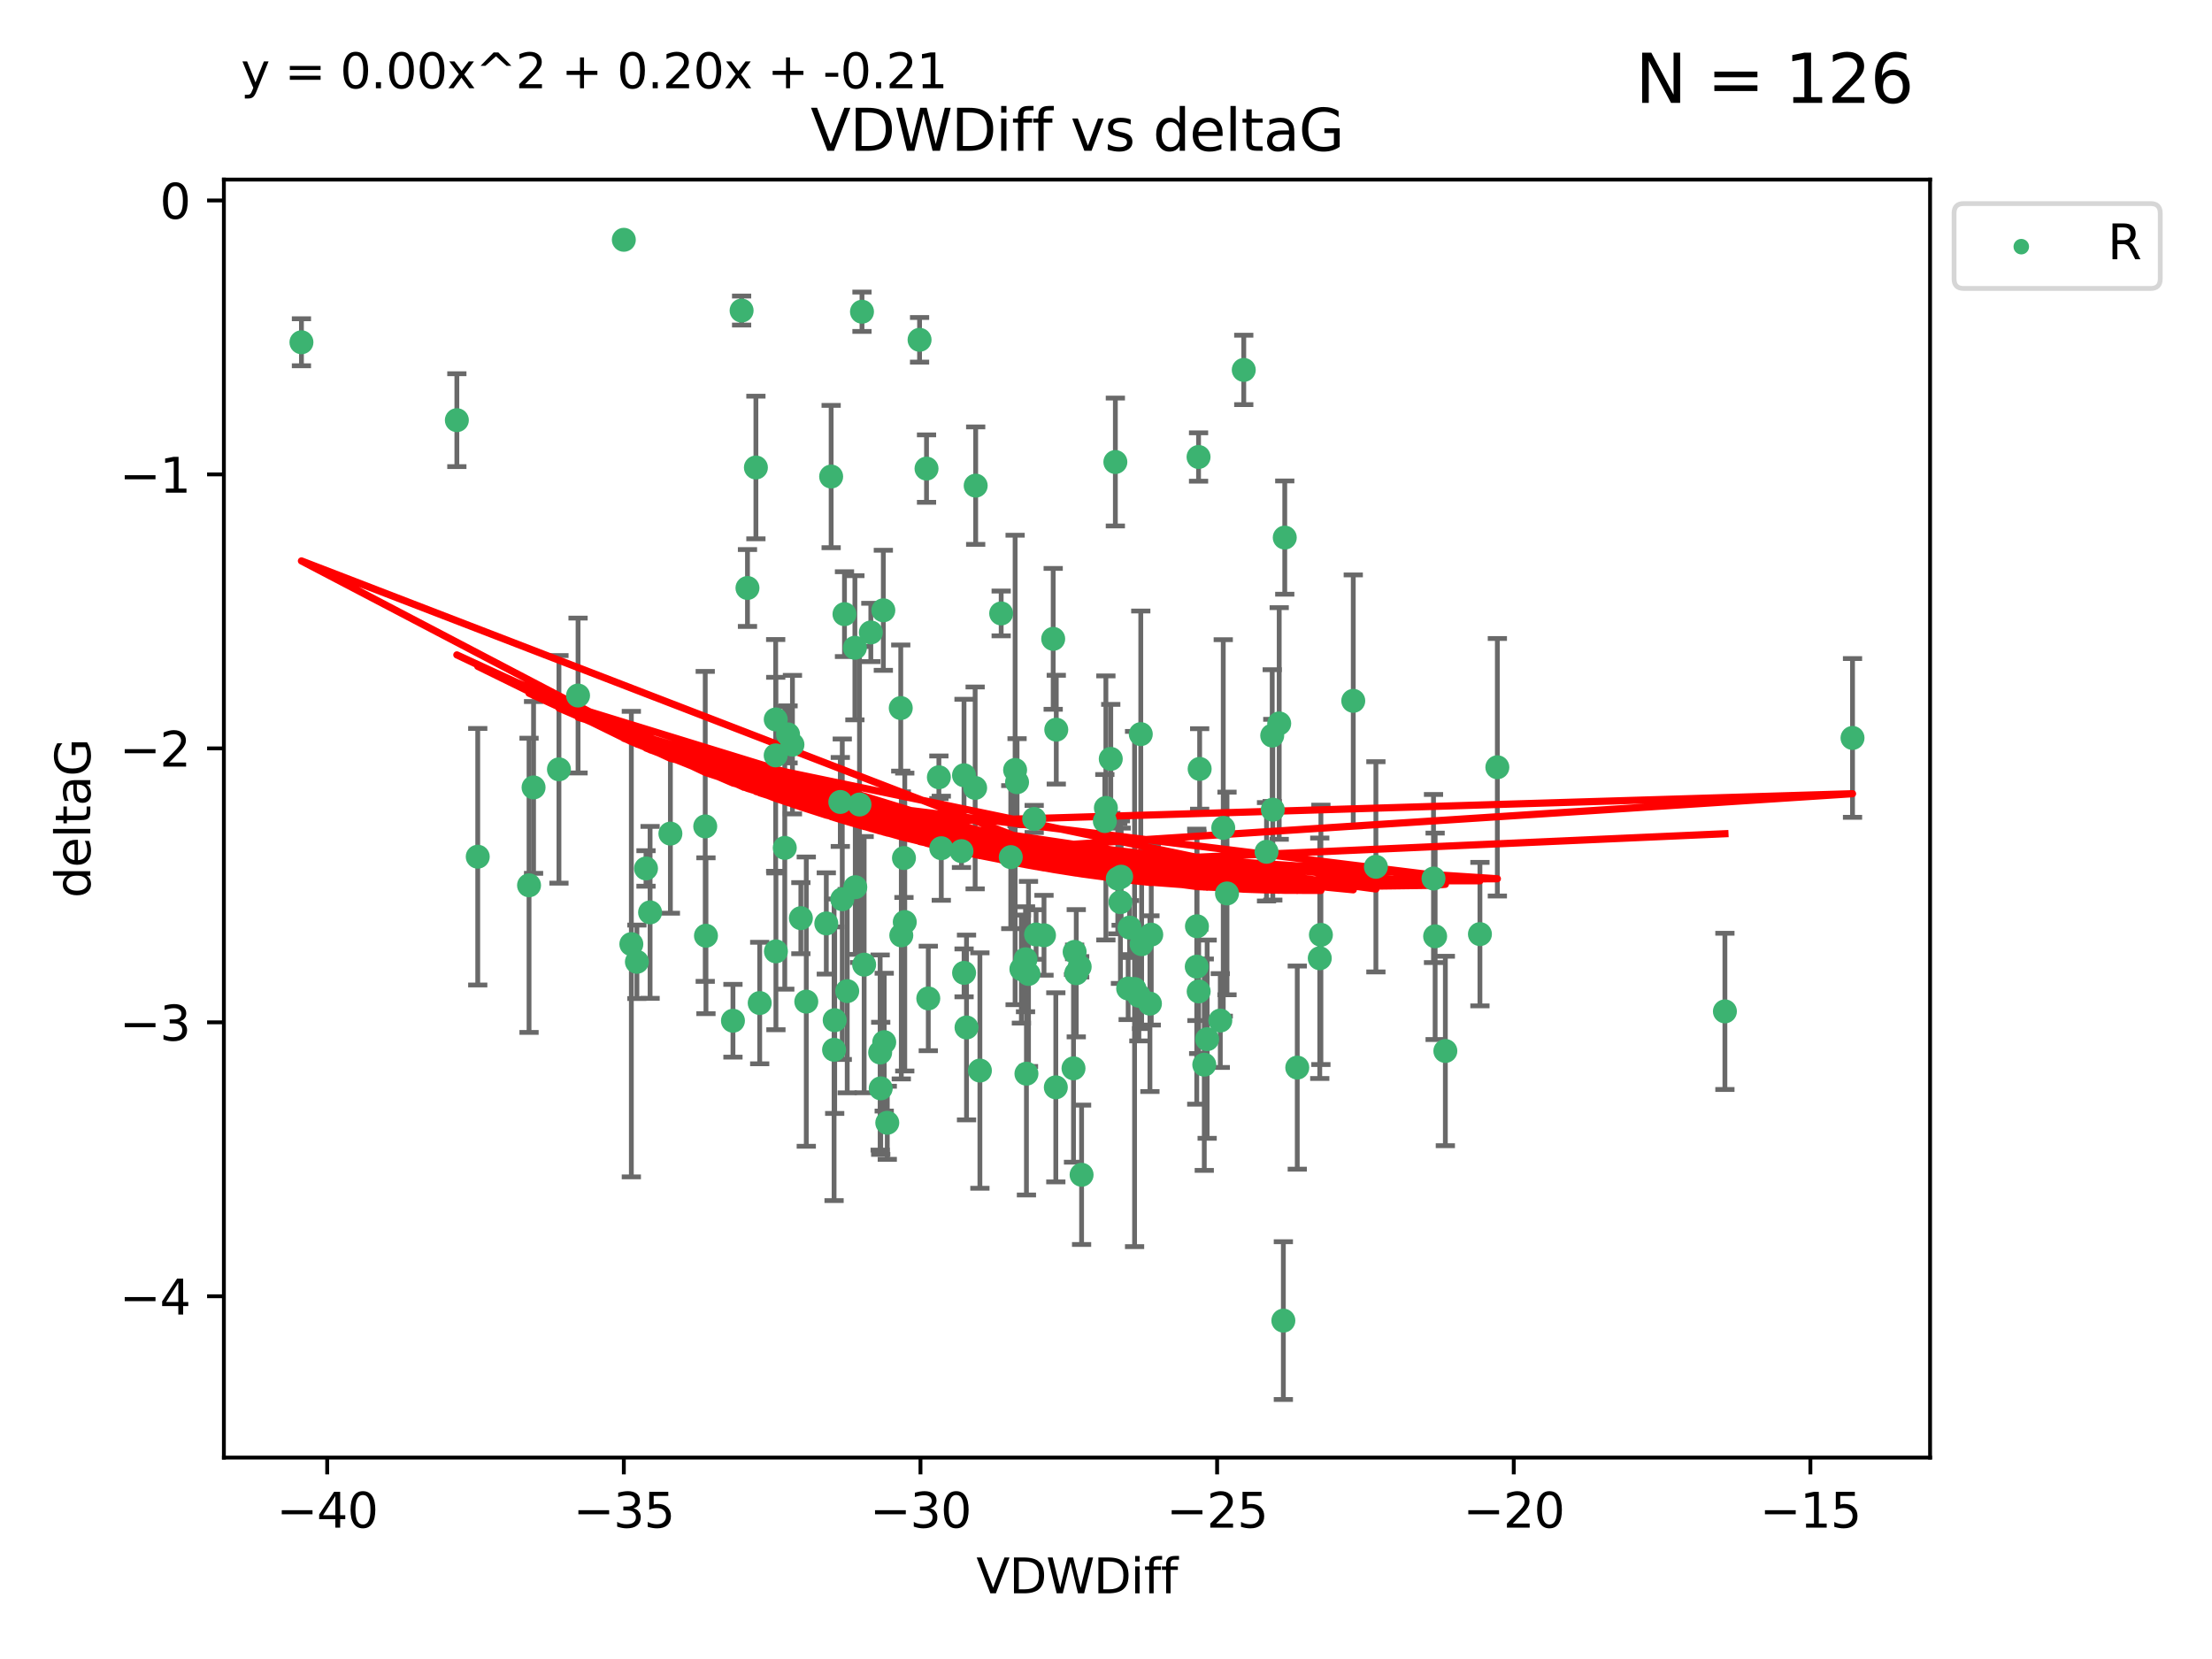 <?xml version="1.0" encoding="utf-8" standalone="no"?>
<!DOCTYPE svg PUBLIC "-//W3C//DTD SVG 1.1//EN"
  "http://www.w3.org/Graphics/SVG/1.1/DTD/svg11.dtd">
<svg xmlns:xlink="http://www.w3.org/1999/xlink" width="460.8pt" height="345.6pt" viewBox="0 0 460.8 345.6" xmlns="http://www.w3.org/2000/svg" version="1.1">
 <defs>
  <style type="text/css">*{stroke-linejoin: round; stroke-linecap: butt}</style>
 </defs>
 <g id="figure_1">
  <g id="patch_1">
   <path d="M 0 345.6 
L 460.8 345.6 
L 460.8 0 
L 0 0 
z
" style="fill: #ffffff"/>
  </g>
  <g id="axes_1">
   <g id="patch_2">
    <path d="M 46.64 303.64 
L 402.07 303.64 
L 402.07 37.411 
L 46.64 37.411 
z
" style="fill: #ffffff"/>
   </g>
   <g id="PathCollection_1">
    <defs>
     <path id="m6d40b6862e" d="M 0 1.118 
C 0.297 1.118 0.581 1 0.791 0.791 
C 1 0.581 1.118 0.297 1.118 0 
C 1.118 -0.297 1 -0.581 0.791 -0.791 
C 0.581 -1 0.297 -1.118 0 -1.118 
C -0.297 -1.118 -0.581 -1 -0.791 -0.791 
C -1 -0.581 -1.118 -0.297 -1.118 0 
C -1.118 0.297 -1 0.581 -0.791 0.791 
C -0.581 1 -0.297 1.118 0 1.118 
z
" style="stroke: #3cb371"/>
    </defs>
    <g clip-path="url(#p59ab8c5e86)">
     <use xlink:href="#m6d40b6862e" x="154.49" y="64.695" style="fill: #3cb371; stroke: #3cb371"/>
     <use xlink:href="#m6d40b6862e" x="95.171" y="87.528" style="fill: #3cb371; stroke: #3cb371"/>
     <use xlink:href="#m6d40b6862e" x="147.065" y="194.932" style="fill: #3cb371; stroke: #3cb371"/>
     <use xlink:href="#m6d40b6862e" x="62.796" y="71.302" style="fill: #3cb371; stroke: #3cb371"/>
     <use xlink:href="#m6d40b6862e" x="235.313" y="193.235" style="fill: #3cb371; stroke: #3cb371"/>
     <use xlink:href="#m6d40b6862e" x="223.632" y="222.554" style="fill: #3cb371; stroke: #3cb371"/>
     <use xlink:href="#m6d40b6862e" x="173.143" y="99.273" style="fill: #3cb371; stroke: #3cb371"/>
     <use xlink:href="#m6d40b6862e" x="183.353" y="219.259" style="fill: #3cb371; stroke: #3cb371"/>
     <use xlink:href="#m6d40b6862e" x="239.827" y="194.699" style="fill: #3cb371; stroke: #3cb371"/>
     <use xlink:href="#m6d40b6862e" x="179.052" y="167.595" style="fill: #3cb371; stroke: #3cb371"/>
     <use xlink:href="#m6d40b6862e" x="165.082" y="155.122" style="fill: #3cb371; stroke: #3cb371"/>
     <use xlink:href="#m6d40b6862e" x="267.639" y="111.988" style="fill: #3cb371; stroke: #3cb371"/>
     <use xlink:href="#m6d40b6862e" x="249.91" y="160.181" style="fill: #3cb371; stroke: #3cb371"/>
     <use xlink:href="#m6d40b6862e" x="139.656" y="173.656" style="fill: #3cb371; stroke: #3cb371"/>
     <use xlink:href="#m6d40b6862e" x="110.21" y="184.426" style="fill: #3cb371; stroke: #3cb371"/>
     <use xlink:href="#m6d40b6862e" x="237.823" y="196.692" style="fill: #3cb371; stroke: #3cb371"/>
     <use xlink:href="#m6d40b6862e" x="259.099" y="77.061" style="fill: #3cb371; stroke: #3cb371"/>
     <use xlink:href="#m6d40b6862e" x="263.843" y="177.444" style="fill: #3cb371; stroke: #3cb371"/>
     <use xlink:href="#m6d40b6862e" x="167.963" y="208.658" style="fill: #3cb371; stroke: #3cb371"/>
     <use xlink:href="#m6d40b6862e" x="251.471" y="216.479" style="fill: #3cb371; stroke: #3cb371"/>
     <use xlink:href="#m6d40b6862e" x="135.425" y="190.062" style="fill: #3cb371; stroke: #3cb371"/>
     <use xlink:href="#m6d40b6862e" x="201.344" y="214.043" style="fill: #3cb371; stroke: #3cb371"/>
     <use xlink:href="#m6d40b6862e" x="195.586" y="161.92" style="fill: #3cb371; stroke: #3cb371"/>
     <use xlink:href="#m6d40b6862e" x="237.249" y="207.441" style="fill: #3cb371; stroke: #3cb371"/>
     <use xlink:href="#m6d40b6862e" x="211.871" y="162.948" style="fill: #3cb371; stroke: #3cb371"/>
     <use xlink:href="#m6d40b6862e" x="193.379" y="207.991" style="fill: #3cb371; stroke: #3cb371"/>
     <use xlink:href="#m6d40b6862e" x="155.713" y="122.489" style="fill: #3cb371; stroke: #3cb371"/>
     <use xlink:href="#m6d40b6862e" x="131.52" y="196.677" style="fill: #3cb371; stroke: #3cb371"/>
     <use xlink:href="#m6d40b6862e" x="99.523" y="178.469" style="fill: #3cb371; stroke: #3cb371"/>
     <use xlink:href="#m6d40b6862e" x="180.018" y="200.955" style="fill: #3cb371; stroke: #3cb371"/>
     <use xlink:href="#m6d40b6862e" x="249.345" y="192.955" style="fill: #3cb371; stroke: #3cb371"/>
     <use xlink:href="#m6d40b6862e" x="184.837" y="233.896" style="fill: #3cb371; stroke: #3cb371"/>
     <use xlink:href="#m6d40b6862e" x="158.261" y="208.95" style="fill: #3cb371; stroke: #3cb371"/>
     <use xlink:href="#m6d40b6862e" x="230.159" y="171.041" style="fill: #3cb371; stroke: #3cb371"/>
     <use xlink:href="#m6d40b6862e" x="172.135" y="192.37" style="fill: #3cb371; stroke: #3cb371"/>
     <use xlink:href="#m6d40b6862e" x="166.836" y="191.27" style="fill: #3cb371; stroke: #3cb371"/>
     <use xlink:href="#m6d40b6862e" x="134.574" y="180.916" style="fill: #3cb371; stroke: #3cb371"/>
     <use xlink:href="#m6d40b6862e" x="161.639" y="198.185" style="fill: #3cb371; stroke: #3cb371"/>
     <use xlink:href="#m6d40b6862e" x="175.46" y="187.325" style="fill: #3cb371; stroke: #3cb371"/>
     <use xlink:href="#m6d40b6862e" x="173.753" y="218.688" style="fill: #3cb371; stroke: #3cb371"/>
     <use xlink:href="#m6d40b6862e" x="129.954" y="49.953" style="fill: #3cb371; stroke: #3cb371"/>
     <use xlink:href="#m6d40b6862e" x="281.91" y="145.997" style="fill: #3cb371; stroke: #3cb371"/>
     <use xlink:href="#m6d40b6862e" x="200.822" y="161.501" style="fill: #3cb371; stroke: #3cb371"/>
     <use xlink:href="#m6d40b6862e" x="161.588" y="157.361" style="fill: #3cb371; stroke: #3cb371"/>
     <use xlink:href="#m6d40b6862e" x="203.253" y="101.169" style="fill: #3cb371; stroke: #3cb371"/>
     <use xlink:href="#m6d40b6862e" x="270.244" y="222.4" style="fill: #3cb371; stroke: #3cb371"/>
     <use xlink:href="#m6d40b6862e" x="161.601" y="149.873" style="fill: #3cb371; stroke: #3cb371"/>
     <use xlink:href="#m6d40b6862e" x="220.042" y="152.002" style="fill: #3cb371; stroke: #3cb371"/>
     <use xlink:href="#m6d40b6862e" x="239.552" y="209.079" style="fill: #3cb371; stroke: #3cb371"/>
     <use xlink:href="#m6d40b6862e" x="233.555" y="182.631" style="fill: #3cb371; stroke: #3cb371"/>
     <use xlink:href="#m6d40b6862e" x="225.315" y="244.73" style="fill: #3cb371; stroke: #3cb371"/>
     <use xlink:href="#m6d40b6862e" x="298.964" y="195.049" style="fill: #3cb371; stroke: #3cb371"/>
     <use xlink:href="#m6d40b6862e" x="301.093" y="218.938" style="fill: #3cb371; stroke: #3cb371"/>
     <use xlink:href="#m6d40b6862e" x="184.015" y="127.135" style="fill: #3cb371; stroke: #3cb371"/>
     <use xlink:href="#m6d40b6862e" x="265.147" y="168.669" style="fill: #3cb371; stroke: #3cb371"/>
     <use xlink:href="#m6d40b6862e" x="204.132" y="223.017" style="fill: #3cb371; stroke: #3cb371"/>
     <use xlink:href="#m6d40b6862e" x="188.312" y="178.742" style="fill: #3cb371; stroke: #3cb371"/>
     <use xlink:href="#m6d40b6862e" x="254.211" y="212.597" style="fill: #3cb371; stroke: #3cb371"/>
     <use xlink:href="#m6d40b6862e" x="146.914" y="172.155" style="fill: #3cb371; stroke: #3cb371"/>
     <use xlink:href="#m6d40b6862e" x="187.757" y="194.853" style="fill: #3cb371; stroke: #3cb371"/>
     <use xlink:href="#m6d40b6862e" x="200.836" y="202.666" style="fill: #3cb371; stroke: #3cb371"/>
     <use xlink:href="#m6d40b6862e" x="196.089" y="176.699" style="fill: #3cb371; stroke: #3cb371"/>
     <use xlink:href="#m6d40b6862e" x="223.866" y="198.296" style="fill: #3cb371; stroke: #3cb371"/>
     <use xlink:href="#m6d40b6862e" x="193.012" y="97.617" style="fill: #3cb371; stroke: #3cb371"/>
     <use xlink:href="#m6d40b6862e" x="232.35" y="96.247" style="fill: #3cb371; stroke: #3cb371"/>
     <use xlink:href="#m6d40b6862e" x="132.679" y="200.365" style="fill: #3cb371; stroke: #3cb371"/>
     <use xlink:href="#m6d40b6862e" x="250.873" y="221.79" style="fill: #3cb371; stroke: #3cb371"/>
     <use xlink:href="#m6d40b6862e" x="179.567" y="64.938" style="fill: #3cb371; stroke: #3cb371"/>
     <use xlink:href="#m6d40b6862e" x="175.051" y="167.063" style="fill: #3cb371; stroke: #3cb371"/>
     <use xlink:href="#m6d40b6862e" x="214.253" y="202.889" style="fill: #3cb371; stroke: #3cb371"/>
     <use xlink:href="#m6d40b6862e" x="187.644" y="147.498" style="fill: #3cb371; stroke: #3cb371"/>
     <use xlink:href="#m6d40b6862e" x="173.882" y="212.523" style="fill: #3cb371; stroke: #3cb371"/>
     <use xlink:href="#m6d40b6862e" x="286.624" y="180.572" style="fill: #3cb371; stroke: #3cb371"/>
     <use xlink:href="#m6d40b6862e" x="163.483" y="176.631" style="fill: #3cb371; stroke: #3cb371"/>
     <use xlink:href="#m6d40b6862e" x="232.854" y="183.025" style="fill: #3cb371; stroke: #3cb371"/>
     <use xlink:href="#m6d40b6862e" x="120.419" y="144.891" style="fill: #3cb371; stroke: #3cb371"/>
     <use xlink:href="#m6d40b6862e" x="237.646" y="152.931" style="fill: #3cb371; stroke: #3cb371"/>
     <use xlink:href="#m6d40b6862e" x="233.408" y="187.935" style="fill: #3cb371; stroke: #3cb371"/>
     <use xlink:href="#m6d40b6862e" x="181.41" y="131.749" style="fill: #3cb371; stroke: #3cb371"/>
     <use xlink:href="#m6d40b6862e" x="111.152" y="164.036" style="fill: #3cb371; stroke: #3cb371"/>
     <use xlink:href="#m6d40b6862e" x="183.471" y="226.725" style="fill: #3cb371; stroke: #3cb371"/>
     <use xlink:href="#m6d40b6862e" x="116.439" y="160.267" style="fill: #3cb371; stroke: #3cb371"/>
     <use xlink:href="#m6d40b6862e" x="152.688" y="212.64" style="fill: #3cb371; stroke: #3cb371"/>
     <use xlink:href="#m6d40b6862e" x="235.018" y="205.928" style="fill: #3cb371; stroke: #3cb371"/>
     <use xlink:href="#m6d40b6862e" x="208.563" y="127.791" style="fill: #3cb371; stroke: #3cb371"/>
     <use xlink:href="#m6d40b6862e" x="274.932" y="199.622" style="fill: #3cb371; stroke: #3cb371"/>
     <use xlink:href="#m6d40b6862e" x="164.165" y="152.989" style="fill: #3cb371; stroke: #3cb371"/>
     <use xlink:href="#m6d40b6862e" x="249.706" y="206.532" style="fill: #3cb371; stroke: #3cb371"/>
     <use xlink:href="#m6d40b6862e" x="176.492" y="206.468" style="fill: #3cb371; stroke: #3cb371"/>
     <use xlink:href="#m6d40b6862e" x="254.826" y="172.467" style="fill: #3cb371; stroke: #3cb371"/>
     <use xlink:href="#m6d40b6862e" x="298.626" y="183.014" style="fill: #3cb371; stroke: #3cb371"/>
     <use xlink:href="#m6d40b6862e" x="175.922" y="127.938" style="fill: #3cb371; stroke: #3cb371"/>
     <use xlink:href="#m6d40b6862e" x="178.09" y="134.94" style="fill: #3cb371; stroke: #3cb371"/>
     <use xlink:href="#m6d40b6862e" x="215.439" y="170.603" style="fill: #3cb371; stroke: #3cb371"/>
     <use xlink:href="#m6d40b6862e" x="265.027" y="153.228" style="fill: #3cb371; stroke: #3cb371"/>
     <use xlink:href="#m6d40b6862e" x="188.479" y="192.078" style="fill: #3cb371; stroke: #3cb371"/>
     <use xlink:href="#m6d40b6862e" x="249.306" y="201.375" style="fill: #3cb371; stroke: #3cb371"/>
     <use xlink:href="#m6d40b6862e" x="210.564" y="178.555" style="fill: #3cb371; stroke: #3cb371"/>
     <use xlink:href="#m6d40b6862e" x="217.485" y="194.834" style="fill: #3cb371; stroke: #3cb371"/>
     <use xlink:href="#m6d40b6862e" x="157.469" y="97.389" style="fill: #3cb371; stroke: #3cb371"/>
     <use xlink:href="#m6d40b6862e" x="308.297" y="194.593" style="fill: #3cb371; stroke: #3cb371"/>
     <use xlink:href="#m6d40b6862e" x="236.353" y="206.029" style="fill: #3cb371; stroke: #3cb371"/>
     <use xlink:href="#m6d40b6862e" x="311.926" y="159.834" style="fill: #3cb371; stroke: #3cb371"/>
     <use xlink:href="#m6d40b6862e" x="191.563" y="70.788" style="fill: #3cb371; stroke: #3cb371"/>
     <use xlink:href="#m6d40b6862e" x="219.947" y="226.509" style="fill: #3cb371; stroke: #3cb371"/>
     <use xlink:href="#m6d40b6862e" x="211.467" y="160.398" style="fill: #3cb371; stroke: #3cb371"/>
     <use xlink:href="#m6d40b6862e" x="249.681" y="95.198" style="fill: #3cb371; stroke: #3cb371"/>
     <use xlink:href="#m6d40b6862e" x="275.169" y="194.745" style="fill: #3cb371; stroke: #3cb371"/>
     <use xlink:href="#m6d40b6862e" x="267.347" y="275.107" style="fill: #3cb371; stroke: #3cb371"/>
     <use xlink:href="#m6d40b6862e" x="230.376" y="168.305" style="fill: #3cb371; stroke: #3cb371"/>
     <use xlink:href="#m6d40b6862e" x="178.17" y="184.817" style="fill: #3cb371; stroke: #3cb371"/>
     <use xlink:href="#m6d40b6862e" x="385.914" y="153.726" style="fill: #3cb371; stroke: #3cb371"/>
     <use xlink:href="#m6d40b6862e" x="200.293" y="177.309" style="fill: #3cb371; stroke: #3cb371"/>
     <use xlink:href="#m6d40b6862e" x="219.399" y="133.085" style="fill: #3cb371; stroke: #3cb371"/>
     <use xlink:href="#m6d40b6862e" x="224.204" y="202.746" style="fill: #3cb371; stroke: #3cb371"/>
     <use xlink:href="#m6d40b6862e" x="212.773" y="201.877" style="fill: #3cb371; stroke: #3cb371"/>
     <use xlink:href="#m6d40b6862e" x="266.482" y="150.708" style="fill: #3cb371; stroke: #3cb371"/>
     <use xlink:href="#m6d40b6862e" x="255.607" y="186.123" style="fill: #3cb371; stroke: #3cb371"/>
     <use xlink:href="#m6d40b6862e" x="224.915" y="201.4" style="fill: #3cb371; stroke: #3cb371"/>
     <use xlink:href="#m6d40b6862e" x="184.2" y="217.1" style="fill: #3cb371; stroke: #3cb371"/>
     <use xlink:href="#m6d40b6862e" x="213.637" y="199.83" style="fill: #3cb371; stroke: #3cb371"/>
     <use xlink:href="#m6d40b6862e" x="215.836" y="194.674" style="fill: #3cb371; stroke: #3cb371"/>
     <use xlink:href="#m6d40b6862e" x="203.141" y="164.139" style="fill: #3cb371; stroke: #3cb371"/>
     <use xlink:href="#m6d40b6862e" x="231.392" y="158.09" style="fill: #3cb371; stroke: #3cb371"/>
     <use xlink:href="#m6d40b6862e" x="213.826" y="223.673" style="fill: #3cb371; stroke: #3cb371"/>
     <use xlink:href="#m6d40b6862e" x="359.33" y="210.689" style="fill: #3cb371; stroke: #3cb371"/>
    </g>
   </g>
   <g id="matplotlib.axis_1">
    <g id="xtick_1">
     <g id="line2d_1">
      <defs>
       <path id="m8879874b00" d="M 0 0 
L 0 3.5 
" style="stroke: #000000; stroke-width: 0.8"/>
      </defs>
      <g>
       <use xlink:href="#m8879874b00" x="68.161" y="303.64" style="stroke: #000000; stroke-width: 0.8"/>
      </g>
     </g>
     <g id="text_1">
      <!-- −40 -->
      <g transform="translate(57.609 318.238)scale(0.1 -0.1)">
       <defs>
        <path id="DejaVuSans-2212" d="M 678 2272 
L 4684 2272 
L 4684 1741 
L 678 1741 
L 678 2272 
z
" transform="scale(0.016)"/>
        <path id="DejaVuSans-34" d="M 2419 4116 
L 825 1625 
L 2419 1625 
L 2419 4116 
z
M 2253 4666 
L 3047 4666 
L 3047 1625 
L 3713 1625 
L 3713 1100 
L 3047 1100 
L 3047 0 
L 2419 0 
L 2419 1100 
L 313 1100 
L 313 1709 
L 2253 4666 
z
" transform="scale(0.016)"/>
        <path id="DejaVuSans-30" d="M 2034 4250 
Q 1547 4250 1301 3770 
Q 1056 3291 1056 2328 
Q 1056 1369 1301 889 
Q 1547 409 2034 409 
Q 2525 409 2770 889 
Q 3016 1369 3016 2328 
Q 3016 3291 2770 3770 
Q 2525 4250 2034 4250 
z
M 2034 4750 
Q 2819 4750 3233 4129 
Q 3647 3509 3647 2328 
Q 3647 1150 3233 529 
Q 2819 -91 2034 -91 
Q 1250 -91 836 529 
Q 422 1150 422 2328 
Q 422 3509 836 4129 
Q 1250 4750 2034 4750 
z
" transform="scale(0.016)"/>
       </defs>
       <use xlink:href="#DejaVuSans-2212"/>
       <use xlink:href="#DejaVuSans-34" x="83.789"/>
       <use xlink:href="#DejaVuSans-30" x="147.412"/>
      </g>
     </g>
    </g>
    <g id="xtick_2">
     <g id="line2d_2">
      <g>
       <use xlink:href="#m8879874b00" x="129.956" y="303.64" style="stroke: #000000; stroke-width: 0.8"/>
      </g>
     </g>
     <g id="text_2">
      <!-- −35 -->
      <g transform="translate(119.404 318.238)scale(0.1 -0.1)">
       <defs>
        <path id="DejaVuSans-33" d="M 2597 2516 
Q 3050 2419 3304 2112 
Q 3559 1806 3559 1356 
Q 3559 666 3084 287 
Q 2609 -91 1734 -91 
Q 1441 -91 1130 -33 
Q 819 25 488 141 
L 488 750 
Q 750 597 1062 519 
Q 1375 441 1716 441 
Q 2309 441 2620 675 
Q 2931 909 2931 1356 
Q 2931 1769 2642 2001 
Q 2353 2234 1838 2234 
L 1294 2234 
L 1294 2753 
L 1863 2753 
Q 2328 2753 2575 2939 
Q 2822 3125 2822 3475 
Q 2822 3834 2567 4026 
Q 2313 4219 1838 4219 
Q 1578 4219 1281 4162 
Q 984 4106 628 3988 
L 628 4550 
Q 988 4650 1302 4700 
Q 1616 4750 1894 4750 
Q 2613 4750 3031 4423 
Q 3450 4097 3450 3541 
Q 3450 3153 3228 2886 
Q 3006 2619 2597 2516 
z
" transform="scale(0.016)"/>
        <path id="DejaVuSans-35" d="M 691 4666 
L 3169 4666 
L 3169 4134 
L 1269 4134 
L 1269 2991 
Q 1406 3038 1543 3061 
Q 1681 3084 1819 3084 
Q 2600 3084 3056 2656 
Q 3513 2228 3513 1497 
Q 3513 744 3044 326 
Q 2575 -91 1722 -91 
Q 1428 -91 1123 -41 
Q 819 9 494 109 
L 494 744 
Q 775 591 1075 516 
Q 1375 441 1709 441 
Q 2250 441 2565 725 
Q 2881 1009 2881 1497 
Q 2881 1984 2565 2268 
Q 2250 2553 1709 2553 
Q 1456 2553 1204 2497 
Q 953 2441 691 2322 
L 691 4666 
z
" transform="scale(0.016)"/>
       </defs>
       <use xlink:href="#DejaVuSans-2212"/>
       <use xlink:href="#DejaVuSans-33" x="83.789"/>
       <use xlink:href="#DejaVuSans-35" x="147.412"/>
      </g>
     </g>
    </g>
    <g id="xtick_3">
     <g id="line2d_3">
      <g>
       <use xlink:href="#m8879874b00" x="191.752" y="303.64" style="stroke: #000000; stroke-width: 0.8"/>
      </g>
     </g>
     <g id="text_3">
      <!-- −30 -->
      <g transform="translate(181.199 318.238)scale(0.1 -0.1)">
       <use xlink:href="#DejaVuSans-2212"/>
       <use xlink:href="#DejaVuSans-33" x="83.789"/>
       <use xlink:href="#DejaVuSans-30" x="147.412"/>
      </g>
     </g>
    </g>
    <g id="xtick_4">
     <g id="line2d_4">
      <g>
       <use xlink:href="#m8879874b00" x="253.547" y="303.64" style="stroke: #000000; stroke-width: 0.8"/>
      </g>
     </g>
     <g id="text_4">
      <!-- −25 -->
      <g transform="translate(242.995 318.238)scale(0.1 -0.1)">
       <defs>
        <path id="DejaVuSans-32" d="M 1228 531 
L 3431 531 
L 3431 0 
L 469 0 
L 469 531 
Q 828 903 1448 1529 
Q 2069 2156 2228 2338 
Q 2531 2678 2651 2914 
Q 2772 3150 2772 3378 
Q 2772 3750 2511 3984 
Q 2250 4219 1831 4219 
Q 1534 4219 1204 4116 
Q 875 4013 500 3803 
L 500 4441 
Q 881 4594 1212 4672 
Q 1544 4750 1819 4750 
Q 2544 4750 2975 4387 
Q 3406 4025 3406 3419 
Q 3406 3131 3298 2873 
Q 3191 2616 2906 2266 
Q 2828 2175 2409 1742 
Q 1991 1309 1228 531 
z
" transform="scale(0.016)"/>
       </defs>
       <use xlink:href="#DejaVuSans-2212"/>
       <use xlink:href="#DejaVuSans-32" x="83.789"/>
       <use xlink:href="#DejaVuSans-35" x="147.412"/>
      </g>
     </g>
    </g>
    <g id="xtick_5">
     <g id="line2d_5">
      <g>
       <use xlink:href="#m8879874b00" x="315.343" y="303.64" style="stroke: #000000; stroke-width: 0.8"/>
      </g>
     </g>
     <g id="text_5">
      <!-- −20 -->
      <g transform="translate(304.79 318.238)scale(0.1 -0.1)">
       <use xlink:href="#DejaVuSans-2212"/>
       <use xlink:href="#DejaVuSans-32" x="83.789"/>
       <use xlink:href="#DejaVuSans-30" x="147.412"/>
      </g>
     </g>
    </g>
    <g id="xtick_6">
     <g id="line2d_6">
      <g>
       <use xlink:href="#m8879874b00" x="377.138" y="303.64" style="stroke: #000000; stroke-width: 0.8"/>
      </g>
     </g>
     <g id="text_6">
      <!-- −15 -->
      <g transform="translate(366.586 318.238)scale(0.1 -0.1)">
       <defs>
        <path id="DejaVuSans-31" d="M 794 531 
L 1825 531 
L 1825 4091 
L 703 3866 
L 703 4441 
L 1819 4666 
L 2450 4666 
L 2450 531 
L 3481 531 
L 3481 0 
L 794 0 
L 794 531 
z
" transform="scale(0.016)"/>
       </defs>
       <use xlink:href="#DejaVuSans-2212"/>
       <use xlink:href="#DejaVuSans-31" x="83.789"/>
       <use xlink:href="#DejaVuSans-35" x="147.412"/>
      </g>
     </g>
    </g>
    <g id="text_7">
     <!-- VDWDiff -->
     <g transform="translate(203.382 331.917)scale(0.1 -0.1)">
      <defs>
       <path id="DejaVuSans-56" d="M 1831 0 
L 50 4666 
L 709 4666 
L 2188 738 
L 3669 4666 
L 4325 4666 
L 2547 0 
L 1831 0 
z
" transform="scale(0.016)"/>
       <path id="DejaVuSans-44" d="M 1259 4147 
L 1259 519 
L 2022 519 
Q 2988 519 3436 956 
Q 3884 1394 3884 2338 
Q 3884 3275 3436 3711 
Q 2988 4147 2022 4147 
L 1259 4147 
z
M 628 4666 
L 1925 4666 
Q 3281 4666 3915 4102 
Q 4550 3538 4550 2338 
Q 4550 1131 3912 565 
Q 3275 0 1925 0 
L 628 0 
L 628 4666 
z
" transform="scale(0.016)"/>
       <path id="DejaVuSans-57" d="M 213 4666 
L 850 4666 
L 1831 722 
L 2809 4666 
L 3519 4666 
L 4500 722 
L 5478 4666 
L 6119 4666 
L 4947 0 
L 4153 0 
L 3169 4050 
L 2175 0 
L 1381 0 
L 213 4666 
z
" transform="scale(0.016)"/>
       <path id="DejaVuSans-69" d="M 603 3500 
L 1178 3500 
L 1178 0 
L 603 0 
L 603 3500 
z
M 603 4863 
L 1178 4863 
L 1178 4134 
L 603 4134 
L 603 4863 
z
" transform="scale(0.016)"/>
       <path id="DejaVuSans-66" d="M 2375 4863 
L 2375 4384 
L 1825 4384 
Q 1516 4384 1395 4259 
Q 1275 4134 1275 3809 
L 1275 3500 
L 2222 3500 
L 2222 3053 
L 1275 3053 
L 1275 0 
L 697 0 
L 697 3053 
L 147 3053 
L 147 3500 
L 697 3500 
L 697 3744 
Q 697 4328 969 4595 
Q 1241 4863 1831 4863 
L 2375 4863 
z
" transform="scale(0.016)"/>
      </defs>
      <use xlink:href="#DejaVuSans-56"/>
      <use xlink:href="#DejaVuSans-44" x="68.408"/>
      <use xlink:href="#DejaVuSans-57" x="145.41"/>
      <use xlink:href="#DejaVuSans-44" x="244.287"/>
      <use xlink:href="#DejaVuSans-69" x="321.289"/>
      <use xlink:href="#DejaVuSans-66" x="349.072"/>
      <use xlink:href="#DejaVuSans-66" x="384.277"/>
     </g>
    </g>
   </g>
   <g id="matplotlib.axis_2">
    <g id="ytick_1">
     <g id="line2d_7">
      <defs>
       <path id="m855405a301" d="M 0 0 
L -3.5 0 
" style="stroke: #000000; stroke-width: 0.8"/>
      </defs>
      <g>
       <use xlink:href="#m855405a301" x="46.64" y="270.038" style="stroke: #000000; stroke-width: 0.8"/>
      </g>
     </g>
     <g id="text_8">
      <!-- −4 -->
      <g transform="translate(24.898 273.837)scale(0.1 -0.1)">
       <use xlink:href="#DejaVuSans-2212"/>
       <use xlink:href="#DejaVuSans-34" x="83.789"/>
      </g>
     </g>
    </g>
    <g id="ytick_2">
     <g id="line2d_8">
      <g>
       <use xlink:href="#m855405a301" x="46.64" y="212.969" style="stroke: #000000; stroke-width: 0.8"/>
      </g>
     </g>
     <g id="text_9">
      <!-- −3 -->
      <g transform="translate(24.898 216.768)scale(0.1 -0.1)">
       <use xlink:href="#DejaVuSans-2212"/>
       <use xlink:href="#DejaVuSans-33" x="83.789"/>
      </g>
     </g>
    </g>
    <g id="ytick_3">
     <g id="line2d_9">
      <g>
       <use xlink:href="#m855405a301" x="46.64" y="155.9" style="stroke: #000000; stroke-width: 0.8"/>
      </g>
     </g>
     <g id="text_10">
      <!-- −2 -->
      <g transform="translate(24.898 159.699)scale(0.1 -0.1)">
       <use xlink:href="#DejaVuSans-2212"/>
       <use xlink:href="#DejaVuSans-32" x="83.789"/>
      </g>
     </g>
    </g>
    <g id="ytick_4">
     <g id="line2d_10">
      <g>
       <use xlink:href="#m855405a301" x="46.64" y="98.831" style="stroke: #000000; stroke-width: 0.8"/>
      </g>
     </g>
     <g id="text_11">
      <!-- −1 -->
      <g transform="translate(24.898 102.63)scale(0.1 -0.1)">
       <use xlink:href="#DejaVuSans-2212"/>
       <use xlink:href="#DejaVuSans-31" x="83.789"/>
      </g>
     </g>
    </g>
    <g id="ytick_5">
     <g id="line2d_11">
      <g>
       <use xlink:href="#m855405a301" x="46.64" y="41.762" style="stroke: #000000; stroke-width: 0.8"/>
      </g>
     </g>
     <g id="text_12">
      <!-- 0 -->
      <g transform="translate(33.278 45.561)scale(0.1 -0.1)">
       <use xlink:href="#DejaVuSans-30"/>
      </g>
     </g>
    </g>
    <g id="text_13">
     <!-- deltaG -->
     <g transform="translate(18.818 187.064)rotate(-90)scale(0.1 -0.1)">
      <defs>
       <path id="DejaVuSans-64" d="M 2906 2969 
L 2906 4863 
L 3481 4863 
L 3481 0 
L 2906 0 
L 2906 525 
Q 2725 213 2448 61 
Q 2172 -91 1784 -91 
Q 1150 -91 751 415 
Q 353 922 353 1747 
Q 353 2572 751 3078 
Q 1150 3584 1784 3584 
Q 2172 3584 2448 3432 
Q 2725 3281 2906 2969 
z
M 947 1747 
Q 947 1113 1208 752 
Q 1469 391 1925 391 
Q 2381 391 2643 752 
Q 2906 1113 2906 1747 
Q 2906 2381 2643 2742 
Q 2381 3103 1925 3103 
Q 1469 3103 1208 2742 
Q 947 2381 947 1747 
z
" transform="scale(0.016)"/>
       <path id="DejaVuSans-65" d="M 3597 1894 
L 3597 1613 
L 953 1613 
Q 991 1019 1311 708 
Q 1631 397 2203 397 
Q 2534 397 2845 478 
Q 3156 559 3463 722 
L 3463 178 
Q 3153 47 2828 -22 
Q 2503 -91 2169 -91 
Q 1331 -91 842 396 
Q 353 884 353 1716 
Q 353 2575 817 3079 
Q 1281 3584 2069 3584 
Q 2775 3584 3186 3129 
Q 3597 2675 3597 1894 
z
M 3022 2063 
Q 3016 2534 2758 2815 
Q 2500 3097 2075 3097 
Q 1594 3097 1305 2825 
Q 1016 2553 972 2059 
L 3022 2063 
z
" transform="scale(0.016)"/>
       <path id="DejaVuSans-6c" d="M 603 4863 
L 1178 4863 
L 1178 0 
L 603 0 
L 603 4863 
z
" transform="scale(0.016)"/>
       <path id="DejaVuSans-74" d="M 1172 4494 
L 1172 3500 
L 2356 3500 
L 2356 3053 
L 1172 3053 
L 1172 1153 
Q 1172 725 1289 603 
Q 1406 481 1766 481 
L 2356 481 
L 2356 0 
L 1766 0 
Q 1100 0 847 248 
Q 594 497 594 1153 
L 594 3053 
L 172 3053 
L 172 3500 
L 594 3500 
L 594 4494 
L 1172 4494 
z
" transform="scale(0.016)"/>
       <path id="DejaVuSans-61" d="M 2194 1759 
Q 1497 1759 1228 1600 
Q 959 1441 959 1056 
Q 959 750 1161 570 
Q 1363 391 1709 391 
Q 2188 391 2477 730 
Q 2766 1069 2766 1631 
L 2766 1759 
L 2194 1759 
z
M 3341 1997 
L 3341 0 
L 2766 0 
L 2766 531 
Q 2569 213 2275 61 
Q 1981 -91 1556 -91 
Q 1019 -91 701 211 
Q 384 513 384 1019 
Q 384 1609 779 1909 
Q 1175 2209 1959 2209 
L 2766 2209 
L 2766 2266 
Q 2766 2663 2505 2880 
Q 2244 3097 1772 3097 
Q 1472 3097 1187 3025 
Q 903 2953 641 2809 
L 641 3341 
Q 956 3463 1253 3523 
Q 1550 3584 1831 3584 
Q 2591 3584 2966 3190 
Q 3341 2797 3341 1997 
z
" transform="scale(0.016)"/>
       <path id="DejaVuSans-47" d="M 3809 666 
L 3809 1919 
L 2778 1919 
L 2778 2438 
L 4434 2438 
L 4434 434 
Q 4069 175 3628 42 
Q 3188 -91 2688 -91 
Q 1594 -91 976 548 
Q 359 1188 359 2328 
Q 359 3472 976 4111 
Q 1594 4750 2688 4750 
Q 3144 4750 3555 4637 
Q 3966 4525 4313 4306 
L 4313 3634 
Q 3963 3931 3569 4081 
Q 3175 4231 2741 4231 
Q 1884 4231 1454 3753 
Q 1025 3275 1025 2328 
Q 1025 1384 1454 906 
Q 1884 428 2741 428 
Q 3075 428 3337 486 
Q 3600 544 3809 666 
z
" transform="scale(0.016)"/>
      </defs>
      <use xlink:href="#DejaVuSans-64"/>
      <use xlink:href="#DejaVuSans-65" x="63.477"/>
      <use xlink:href="#DejaVuSans-6c" x="125"/>
      <use xlink:href="#DejaVuSans-74" x="152.783"/>
      <use xlink:href="#DejaVuSans-61" x="191.992"/>
      <use xlink:href="#DejaVuSans-47" x="253.271"/>
     </g>
    </g>
   </g>
   <g id="LineCollection_1">
    <path d="M 154.49 67.716 
L 154.49 61.675 
" clip-path="url(#p59ab8c5e86)" style="fill: none; stroke: #696969"/>
    <path d="M 95.171 97.201 
L 95.171 77.856 
" clip-path="url(#p59ab8c5e86)" style="fill: none; stroke: #696969"/>
    <path d="M 147.065 211.165 
L 147.065 178.699 
" clip-path="url(#p59ab8c5e86)" style="fill: none; stroke: #696969"/>
    <path d="M 62.796 76.198 
L 62.796 66.406 
" clip-path="url(#p59ab8c5e86)" style="fill: none; stroke: #696969"/>
    <path d="M 235.313 198.865 
L 235.313 187.605 
" clip-path="url(#p59ab8c5e86)" style="fill: none; stroke: #696969"/>
    <path d="M 223.632 242.104 
L 223.632 203.004 
" clip-path="url(#p59ab8c5e86)" style="fill: none; stroke: #696969"/>
    <path d="M 173.143 114.094 
L 173.143 84.453 
" clip-path="url(#p59ab8c5e86)" style="fill: none; stroke: #696969"/>
    <path d="M 183.353 239.582 
L 183.353 198.935 
" clip-path="url(#p59ab8c5e86)" style="fill: none; stroke: #696969"/>
    <path d="M 239.827 213.532 
L 239.827 175.866 
" clip-path="url(#p59ab8c5e86)" style="fill: none; stroke: #696969"/>
    <path d="M 179.052 200.513 
L 179.052 134.676 
" clip-path="url(#p59ab8c5e86)" style="fill: none; stroke: #696969"/>
    <path d="M 165.082 169.551 
L 165.082 140.692 
" clip-path="url(#p59ab8c5e86)" style="fill: none; stroke: #696969"/>
    <path d="M 267.639 123.783 
L 267.639 100.193 
" clip-path="url(#p59ab8c5e86)" style="fill: none; stroke: #696969"/>
    <path d="M 249.91 168.559 
L 249.91 151.803 
" clip-path="url(#p59ab8c5e86)" style="fill: none; stroke: #696969"/>
    <path d="M 139.656 190.236 
L 139.656 157.076 
" clip-path="url(#p59ab8c5e86)" style="fill: none; stroke: #696969"/>
    <path d="M 110.21 215.069 
L 110.21 153.783 
" clip-path="url(#p59ab8c5e86)" style="fill: none; stroke: #696969"/>
    <path d="M 237.823 214.266 
L 237.823 179.119 
" clip-path="url(#p59ab8c5e86)" style="fill: none; stroke: #696969"/>
    <path d="M 259.099 84.288 
L 259.099 69.834 
" clip-path="url(#p59ab8c5e86)" style="fill: none; stroke: #696969"/>
    <path d="M 263.843 187.697 
L 263.843 167.19 
" clip-path="url(#p59ab8c5e86)" style="fill: none; stroke: #696969"/>
    <path d="M 167.963 238.79 
L 167.963 178.525 
" clip-path="url(#p59ab8c5e86)" style="fill: none; stroke: #696969"/>
    <path d="M 251.471 237.126 
L 251.471 195.832 
" clip-path="url(#p59ab8c5e86)" style="fill: none; stroke: #696969"/>
    <path d="M 135.425 207.965 
L 135.425 172.159 
" clip-path="url(#p59ab8c5e86)" style="fill: none; stroke: #696969"/>
    <path d="M 201.344 233.293 
L 201.344 194.793 
" clip-path="url(#p59ab8c5e86)" style="fill: none; stroke: #696969"/>
    <path d="M 195.586 166.356 
L 195.586 157.484 
" clip-path="url(#p59ab8c5e86)" style="fill: none; stroke: #696969"/>
    <path d="M 237.249 216.842 
L 237.249 198.039 
" clip-path="url(#p59ab8c5e86)" style="fill: none; stroke: #696969"/>
    <path d="M 211.871 172.019 
L 211.871 153.877 
" clip-path="url(#p59ab8c5e86)" style="fill: none; stroke: #696969"/>
    <path d="M 193.379 218.88 
L 193.379 197.103 
" clip-path="url(#p59ab8c5e86)" style="fill: none; stroke: #696969"/>
    <path d="M 155.713 130.498 
L 155.713 114.479 
" clip-path="url(#p59ab8c5e86)" style="fill: none; stroke: #696969"/>
    <path d="M 131.52 245.168 
L 131.52 148.187 
" clip-path="url(#p59ab8c5e86)" style="fill: none; stroke: #696969"/>
    <path d="M 99.523 205.188 
L 99.523 151.75 
" clip-path="url(#p59ab8c5e86)" style="fill: none; stroke: #696969"/>
    <path d="M 180.018 227.642 
L 180.018 174.268 
" clip-path="url(#p59ab8c5e86)" style="fill: none; stroke: #696969"/>
    <path d="M 249.345 212.597 
L 249.345 173.313 
" clip-path="url(#p59ab8c5e86)" style="fill: none; stroke: #696969"/>
    <path d="M 184.837 241.51 
L 184.837 226.283 
" clip-path="url(#p59ab8c5e86)" style="fill: none; stroke: #696969"/>
    <path d="M 158.261 221.61 
L 158.261 196.291 
" clip-path="url(#p59ab8c5e86)" style="fill: none; stroke: #696969"/>
    <path d="M 230.159 180.736 
L 230.159 161.346 
" clip-path="url(#p59ab8c5e86)" style="fill: none; stroke: #696969"/>
    <path d="M 172.135 202.915 
L 172.135 181.825 
" clip-path="url(#p59ab8c5e86)" style="fill: none; stroke: #696969"/>
    <path d="M 166.836 198.675 
L 166.836 183.866 
" clip-path="url(#p59ab8c5e86)" style="fill: none; stroke: #696969"/>
    <path d="M 134.574 184.616 
L 134.574 177.216 
" clip-path="url(#p59ab8c5e86)" style="fill: none; stroke: #696969"/>
    <path d="M 161.639 214.512 
L 161.639 181.857 
" clip-path="url(#p59ab8c5e86)" style="fill: none; stroke: #696969"/>
    <path d="M 175.46 220.704 
L 175.46 153.945 
" clip-path="url(#p59ab8c5e86)" style="fill: none; stroke: #696969"/>
    <path d="M 173.753 250.101 
L 173.753 187.275 
" clip-path="url(#p59ab8c5e86)" style="fill: none; stroke: #696969"/>
    <path d="M 129.954 50.393 
L 129.954 49.513 
" clip-path="url(#p59ab8c5e86)" style="fill: none; stroke: #696969"/>
    <path d="M 281.91 172.229 
L 281.91 119.765 
" clip-path="url(#p59ab8c5e86)" style="fill: none; stroke: #696969"/>
    <path d="M 200.822 177.327 
L 200.822 145.675 
" clip-path="url(#p59ab8c5e86)" style="fill: none; stroke: #696969"/>
    <path d="M 161.588 181.496 
L 161.588 133.227 
" clip-path="url(#p59ab8c5e86)" style="fill: none; stroke: #696969"/>
    <path d="M 203.253 113.403 
L 203.253 88.936 
" clip-path="url(#p59ab8c5e86)" style="fill: none; stroke: #696969"/>
    <path d="M 270.244 243.559 
L 270.244 201.24 
" clip-path="url(#p59ab8c5e86)" style="fill: none; stroke: #696969"/>
    <path d="M 161.601 158.651 
L 161.601 141.094 
" clip-path="url(#p59ab8c5e86)" style="fill: none; stroke: #696969"/>
    <path d="M 220.042 163.332 
L 220.042 140.673 
" clip-path="url(#p59ab8c5e86)" style="fill: none; stroke: #696969"/>
    <path d="M 239.552 227.382 
L 239.552 190.776 
" clip-path="url(#p59ab8c5e86)" style="fill: none; stroke: #696969"/>
    <path d="M 233.555 192.749 
L 233.555 172.513 
" clip-path="url(#p59ab8c5e86)" style="fill: none; stroke: #696969"/>
    <path d="M 225.315 259.245 
L 225.315 230.216 
" clip-path="url(#p59ab8c5e86)" style="fill: none; stroke: #696969"/>
    <path d="M 298.964 216.551 
L 298.964 173.547 
" clip-path="url(#p59ab8c5e86)" style="fill: none; stroke: #696969"/>
    <path d="M 301.093 238.669 
L 301.093 199.206 
" clip-path="url(#p59ab8c5e86)" style="fill: none; stroke: #696969"/>
    <path d="M 184.015 139.642 
L 184.015 114.629 
" clip-path="url(#p59ab8c5e86)" style="fill: none; stroke: #696969"/>
    <path d="M 265.147 187.495 
L 265.147 149.843 
" clip-path="url(#p59ab8c5e86)" style="fill: none; stroke: #696969"/>
    <path d="M 204.132 247.537 
L 204.132 198.497 
" clip-path="url(#p59ab8c5e86)" style="fill: none; stroke: #696969"/>
    <path d="M 188.312 186.957 
L 188.312 170.527 
" clip-path="url(#p59ab8c5e86)" style="fill: none; stroke: #696969"/>
    <path d="M 254.211 222.369 
L 254.211 202.825 
" clip-path="url(#p59ab8c5e86)" style="fill: none; stroke: #696969"/>
    <path d="M 146.914 204.437 
L 146.914 139.872 
" clip-path="url(#p59ab8c5e86)" style="fill: none; stroke: #696969"/>
    <path d="M 187.757 224.761 
L 187.757 164.945 
" clip-path="url(#p59ab8c5e86)" style="fill: none; stroke: #696969"/>
    <path d="M 200.836 207.654 
L 200.836 197.678 
" clip-path="url(#p59ab8c5e86)" style="fill: none; stroke: #696969"/>
    <path d="M 196.089 187.542 
L 196.089 165.857 
" clip-path="url(#p59ab8c5e86)" style="fill: none; stroke: #696969"/>
    <path d="M 223.866 199.735 
L 223.866 196.858 
" clip-path="url(#p59ab8c5e86)" style="fill: none; stroke: #696969"/>
    <path d="M 193.012 104.636 
L 193.012 90.597 
" clip-path="url(#p59ab8c5e86)" style="fill: none; stroke: #696969"/>
    <path d="M 232.35 109.568 
L 232.35 82.925 
" clip-path="url(#p59ab8c5e86)" style="fill: none; stroke: #696969"/>
    <path d="M 132.679 208.019 
L 132.679 192.711 
" clip-path="url(#p59ab8c5e86)" style="fill: none; stroke: #696969"/>
    <path d="M 250.873 243.809 
L 250.873 199.771 
" clip-path="url(#p59ab8c5e86)" style="fill: none; stroke: #696969"/>
    <path d="M 179.567 69.037 
L 179.567 60.84 
" clip-path="url(#p59ab8c5e86)" style="fill: none; stroke: #696969"/>
    <path d="M 175.051 176.327 
L 175.051 157.799 
" clip-path="url(#p59ab8c5e86)" style="fill: none; stroke: #696969"/>
    <path d="M 214.253 222.161 
L 214.253 183.617 
" clip-path="url(#p59ab8c5e86)" style="fill: none; stroke: #696969"/>
    <path d="M 187.644 160.636 
L 187.644 134.36 
" clip-path="url(#p59ab8c5e86)" style="fill: none; stroke: #696969"/>
    <path d="M 173.882 231.95 
L 173.882 193.097 
" clip-path="url(#p59ab8c5e86)" style="fill: none; stroke: #696969"/>
    <path d="M 286.624 202.469 
L 286.624 158.675 
" clip-path="url(#p59ab8c5e86)" style="fill: none; stroke: #696969"/>
    <path d="M 163.483 206.058 
L 163.483 147.204 
" clip-path="url(#p59ab8c5e86)" style="fill: none; stroke: #696969"/>
    <path d="M 232.854 194.523 
L 232.854 171.526 
" clip-path="url(#p59ab8c5e86)" style="fill: none; stroke: #696969"/>
    <path d="M 120.419 161.022 
L 120.419 128.759 
" clip-path="url(#p59ab8c5e86)" style="fill: none; stroke: #696969"/>
    <path d="M 237.646 178.58 
L 237.646 127.283 
" clip-path="url(#p59ab8c5e86)" style="fill: none; stroke: #696969"/>
    <path d="M 233.408 204.865 
L 233.408 171.006 
" clip-path="url(#p59ab8c5e86)" style="fill: none; stroke: #696969"/>
    <path d="M 181.41 137.823 
L 181.41 125.674 
" clip-path="url(#p59ab8c5e86)" style="fill: none; stroke: #696969"/>
    <path d="M 111.152 181.93 
L 111.152 146.143 
" clip-path="url(#p59ab8c5e86)" style="fill: none; stroke: #696969"/>
    <path d="M 183.471 240.486 
L 183.471 212.964 
" clip-path="url(#p59ab8c5e86)" style="fill: none; stroke: #696969"/>
    <path d="M 116.439 183.975 
L 116.439 136.56 
" clip-path="url(#p59ab8c5e86)" style="fill: none; stroke: #696969"/>
    <path d="M 152.688 220.216 
L 152.688 205.064 
" clip-path="url(#p59ab8c5e86)" style="fill: none; stroke: #696969"/>
    <path d="M 235.018 212.4 
L 235.018 199.455 
" clip-path="url(#p59ab8c5e86)" style="fill: none; stroke: #696969"/>
    <path d="M 208.563 132.457 
L 208.563 123.125 
" clip-path="url(#p59ab8c5e86)" style="fill: none; stroke: #696969"/>
    <path d="M 274.932 224.667 
L 274.932 174.577 
" clip-path="url(#p59ab8c5e86)" style="fill: none; stroke: #696969"/>
    <path d="M 164.165 158.926 
L 164.165 147.051 
" clip-path="url(#p59ab8c5e86)" style="fill: none; stroke: #696969"/>
    <path d="M 249.706 219.469 
L 249.706 193.594 
" clip-path="url(#p59ab8c5e86)" style="fill: none; stroke: #696969"/>
    <path d="M 176.492 227.656 
L 176.492 185.28 
" clip-path="url(#p59ab8c5e86)" style="fill: none; stroke: #696969"/>
    <path d="M 254.826 211.681 
L 254.826 133.253 
" clip-path="url(#p59ab8c5e86)" style="fill: none; stroke: #696969"/>
    <path d="M 298.626 200.524 
L 298.626 165.504 
" clip-path="url(#p59ab8c5e86)" style="fill: none; stroke: #696969"/>
    <path d="M 175.922 136.771 
L 175.922 119.105 
" clip-path="url(#p59ab8c5e86)" style="fill: none; stroke: #696969"/>
    <path d="M 178.09 149.953 
L 178.09 119.927 
" clip-path="url(#p59ab8c5e86)" style="fill: none; stroke: #696969"/>
    <path d="M 215.439 173.425 
L 215.439 167.781 
" clip-path="url(#p59ab8c5e86)" style="fill: none; stroke: #696969"/>
    <path d="M 265.027 166.949 
L 265.027 139.508 
" clip-path="url(#p59ab8c5e86)" style="fill: none; stroke: #696969"/>
    <path d="M 188.479 223.106 
L 188.479 161.05 
" clip-path="url(#p59ab8c5e86)" style="fill: none; stroke: #696969"/>
    <path d="M 249.306 230.019 
L 249.306 172.732 
" clip-path="url(#p59ab8c5e86)" style="fill: none; stroke: #696969"/>
    <path d="M 210.564 193.452 
L 210.564 163.657 
" clip-path="url(#p59ab8c5e86)" style="fill: none; stroke: #696969"/>
    <path d="M 217.485 203.152 
L 217.485 186.515 
" clip-path="url(#p59ab8c5e86)" style="fill: none; stroke: #696969"/>
    <path d="M 157.469 112.247 
L 157.469 82.53 
" clip-path="url(#p59ab8c5e86)" style="fill: none; stroke: #696969"/>
    <path d="M 308.297 209.537 
L 308.297 179.65 
" clip-path="url(#p59ab8c5e86)" style="fill: none; stroke: #696969"/>
    <path d="M 236.353 259.695 
L 236.353 152.362 
" clip-path="url(#p59ab8c5e86)" style="fill: none; stroke: #696969"/>
    <path d="M 311.926 186.655 
L 311.926 133.012 
" clip-path="url(#p59ab8c5e86)" style="fill: none; stroke: #696969"/>
    <path d="M 191.563 75.436 
L 191.563 66.139 
" clip-path="url(#p59ab8c5e86)" style="fill: none; stroke: #696969"/>
    <path d="M 219.947 246.207 
L 219.947 206.81 
" clip-path="url(#p59ab8c5e86)" style="fill: none; stroke: #696969"/>
    <path d="M 211.467 209.298 
L 211.467 111.497 
" clip-path="url(#p59ab8c5e86)" style="fill: none; stroke: #696969"/>
    <path d="M 249.681 100.237 
L 249.681 90.159 
" clip-path="url(#p59ab8c5e86)" style="fill: none; stroke: #696969"/>
    <path d="M 275.169 221.761 
L 275.169 167.728 
" clip-path="url(#p59ab8c5e86)" style="fill: none; stroke: #696969"/>
    <path d="M 267.347 291.539 
L 267.347 258.676 
" clip-path="url(#p59ab8c5e86)" style="fill: none; stroke: #696969"/>
    <path d="M 230.376 195.811 
L 230.376 140.8 
" clip-path="url(#p59ab8c5e86)" style="fill: none; stroke: #696969"/>
    <path d="M 178.17 198.813 
L 178.17 170.821 
" clip-path="url(#p59ab8c5e86)" style="fill: none; stroke: #696969"/>
    <path d="M 385.914 170.264 
L 385.914 137.189 
" clip-path="url(#p59ab8c5e86)" style="fill: none; stroke: #696969"/>
    <path d="M 200.293 180.711 
L 200.293 173.907 
" clip-path="url(#p59ab8c5e86)" style="fill: none; stroke: #696969"/>
    <path d="M 219.399 147.754 
L 219.399 118.417 
" clip-path="url(#p59ab8c5e86)" style="fill: none; stroke: #696969"/>
    <path d="M 224.204 215.998 
L 224.204 189.494 
" clip-path="url(#p59ab8c5e86)" style="fill: none; stroke: #696969"/>
    <path d="M 212.773 213.131 
L 212.773 190.622 
" clip-path="url(#p59ab8c5e86)" style="fill: none; stroke: #696969"/>
    <path d="M 266.482 174.836 
L 266.482 126.581 
" clip-path="url(#p59ab8c5e86)" style="fill: none; stroke: #696969"/>
    <path d="M 255.607 207.229 
L 255.607 165.017 
" clip-path="url(#p59ab8c5e86)" style="fill: none; stroke: #696969"/>
    <path d="M 224.915 203.532 
L 224.915 199.268 
" clip-path="url(#p59ab8c5e86)" style="fill: none; stroke: #696969"/>
    <path d="M 184.2 231.452 
L 184.2 202.749 
" clip-path="url(#p59ab8c5e86)" style="fill: none; stroke: #696969"/>
    <path d="M 213.637 210.765 
L 213.637 188.895 
" clip-path="url(#p59ab8c5e86)" style="fill: none; stroke: #696969"/>
    <path d="M 215.836 199.832 
L 215.836 189.516 
" clip-path="url(#p59ab8c5e86)" style="fill: none; stroke: #696969"/>
    <path d="M 203.141 185.162 
L 203.141 143.116 
" clip-path="url(#p59ab8c5e86)" style="fill: none; stroke: #696969"/>
    <path d="M 231.392 169.438 
L 231.392 146.741 
" clip-path="url(#p59ab8c5e86)" style="fill: none; stroke: #696969"/>
    <path d="M 213.826 248.937 
L 213.826 198.409 
" clip-path="url(#p59ab8c5e86)" style="fill: none; stroke: #696969"/>
    <path d="M 359.33 226.961 
L 359.33 194.416 
" clip-path="url(#p59ab8c5e86)" style="fill: none; stroke: #696969"/>
   </g>
   <g id="line2d_12">
    <defs>
     <path id="m85fe67e62d" d="M 2 0 
L -2 -0 
" style="stroke: #696969"/>
    </defs>
    <g clip-path="url(#p59ab8c5e86)">
     <use xlink:href="#m85fe67e62d" x="154.49" y="67.716" style="fill: #696969; stroke: #696969"/>
     <use xlink:href="#m85fe67e62d" x="95.171" y="97.201" style="fill: #696969; stroke: #696969"/>
     <use xlink:href="#m85fe67e62d" x="147.065" y="211.165" style="fill: #696969; stroke: #696969"/>
     <use xlink:href="#m85fe67e62d" x="62.796" y="76.198" style="fill: #696969; stroke: #696969"/>
     <use xlink:href="#m85fe67e62d" x="235.313" y="198.865" style="fill: #696969; stroke: #696969"/>
     <use xlink:href="#m85fe67e62d" x="223.632" y="242.104" style="fill: #696969; stroke: #696969"/>
     <use xlink:href="#m85fe67e62d" x="173.143" y="114.094" style="fill: #696969; stroke: #696969"/>
     <use xlink:href="#m85fe67e62d" x="183.353" y="239.582" style="fill: #696969; stroke: #696969"/>
     <use xlink:href="#m85fe67e62d" x="239.827" y="213.532" style="fill: #696969; stroke: #696969"/>
     <use xlink:href="#m85fe67e62d" x="179.052" y="200.513" style="fill: #696969; stroke: #696969"/>
     <use xlink:href="#m85fe67e62d" x="165.082" y="169.551" style="fill: #696969; stroke: #696969"/>
     <use xlink:href="#m85fe67e62d" x="267.639" y="123.783" style="fill: #696969; stroke: #696969"/>
     <use xlink:href="#m85fe67e62d" x="249.91" y="168.559" style="fill: #696969; stroke: #696969"/>
     <use xlink:href="#m85fe67e62d" x="139.656" y="190.236" style="fill: #696969; stroke: #696969"/>
     <use xlink:href="#m85fe67e62d" x="110.21" y="215.069" style="fill: #696969; stroke: #696969"/>
     <use xlink:href="#m85fe67e62d" x="237.823" y="214.266" style="fill: #696969; stroke: #696969"/>
     <use xlink:href="#m85fe67e62d" x="259.099" y="84.288" style="fill: #696969; stroke: #696969"/>
     <use xlink:href="#m85fe67e62d" x="263.843" y="187.697" style="fill: #696969; stroke: #696969"/>
     <use xlink:href="#m85fe67e62d" x="167.963" y="238.79" style="fill: #696969; stroke: #696969"/>
     <use xlink:href="#m85fe67e62d" x="251.471" y="237.126" style="fill: #696969; stroke: #696969"/>
     <use xlink:href="#m85fe67e62d" x="135.425" y="207.965" style="fill: #696969; stroke: #696969"/>
     <use xlink:href="#m85fe67e62d" x="201.344" y="233.293" style="fill: #696969; stroke: #696969"/>
     <use xlink:href="#m85fe67e62d" x="195.586" y="166.356" style="fill: #696969; stroke: #696969"/>
     <use xlink:href="#m85fe67e62d" x="237.249" y="216.842" style="fill: #696969; stroke: #696969"/>
     <use xlink:href="#m85fe67e62d" x="211.871" y="172.019" style="fill: #696969; stroke: #696969"/>
     <use xlink:href="#m85fe67e62d" x="193.379" y="218.88" style="fill: #696969; stroke: #696969"/>
     <use xlink:href="#m85fe67e62d" x="155.713" y="130.498" style="fill: #696969; stroke: #696969"/>
     <use xlink:href="#m85fe67e62d" x="131.52" y="245.168" style="fill: #696969; stroke: #696969"/>
     <use xlink:href="#m85fe67e62d" x="99.523" y="205.188" style="fill: #696969; stroke: #696969"/>
     <use xlink:href="#m85fe67e62d" x="180.018" y="227.642" style="fill: #696969; stroke: #696969"/>
     <use xlink:href="#m85fe67e62d" x="249.345" y="212.597" style="fill: #696969; stroke: #696969"/>
     <use xlink:href="#m85fe67e62d" x="184.837" y="241.51" style="fill: #696969; stroke: #696969"/>
     <use xlink:href="#m85fe67e62d" x="158.261" y="221.61" style="fill: #696969; stroke: #696969"/>
     <use xlink:href="#m85fe67e62d" x="230.159" y="180.736" style="fill: #696969; stroke: #696969"/>
     <use xlink:href="#m85fe67e62d" x="172.135" y="202.915" style="fill: #696969; stroke: #696969"/>
     <use xlink:href="#m85fe67e62d" x="166.836" y="198.675" style="fill: #696969; stroke: #696969"/>
     <use xlink:href="#m85fe67e62d" x="134.574" y="184.616" style="fill: #696969; stroke: #696969"/>
     <use xlink:href="#m85fe67e62d" x="161.639" y="214.512" style="fill: #696969; stroke: #696969"/>
     <use xlink:href="#m85fe67e62d" x="175.46" y="220.704" style="fill: #696969; stroke: #696969"/>
     <use xlink:href="#m85fe67e62d" x="173.753" y="250.101" style="fill: #696969; stroke: #696969"/>
     <use xlink:href="#m85fe67e62d" x="129.954" y="50.393" style="fill: #696969; stroke: #696969"/>
     <use xlink:href="#m85fe67e62d" x="281.91" y="172.229" style="fill: #696969; stroke: #696969"/>
     <use xlink:href="#m85fe67e62d" x="200.822" y="177.327" style="fill: #696969; stroke: #696969"/>
     <use xlink:href="#m85fe67e62d" x="161.588" y="181.496" style="fill: #696969; stroke: #696969"/>
     <use xlink:href="#m85fe67e62d" x="203.253" y="113.403" style="fill: #696969; stroke: #696969"/>
     <use xlink:href="#m85fe67e62d" x="270.244" y="243.559" style="fill: #696969; stroke: #696969"/>
     <use xlink:href="#m85fe67e62d" x="161.601" y="158.651" style="fill: #696969; stroke: #696969"/>
     <use xlink:href="#m85fe67e62d" x="220.042" y="163.332" style="fill: #696969; stroke: #696969"/>
     <use xlink:href="#m85fe67e62d" x="239.552" y="227.382" style="fill: #696969; stroke: #696969"/>
     <use xlink:href="#m85fe67e62d" x="233.555" y="192.749" style="fill: #696969; stroke: #696969"/>
     <use xlink:href="#m85fe67e62d" x="225.315" y="259.245" style="fill: #696969; stroke: #696969"/>
     <use xlink:href="#m85fe67e62d" x="298.964" y="216.551" style="fill: #696969; stroke: #696969"/>
     <use xlink:href="#m85fe67e62d" x="301.093" y="238.669" style="fill: #696969; stroke: #696969"/>
     <use xlink:href="#m85fe67e62d" x="184.015" y="139.642" style="fill: #696969; stroke: #696969"/>
     <use xlink:href="#m85fe67e62d" x="265.147" y="187.495" style="fill: #696969; stroke: #696969"/>
     <use xlink:href="#m85fe67e62d" x="204.132" y="247.537" style="fill: #696969; stroke: #696969"/>
     <use xlink:href="#m85fe67e62d" x="188.312" y="186.957" style="fill: #696969; stroke: #696969"/>
     <use xlink:href="#m85fe67e62d" x="254.211" y="222.369" style="fill: #696969; stroke: #696969"/>
     <use xlink:href="#m85fe67e62d" x="146.914" y="204.437" style="fill: #696969; stroke: #696969"/>
     <use xlink:href="#m85fe67e62d" x="187.757" y="224.761" style="fill: #696969; stroke: #696969"/>
     <use xlink:href="#m85fe67e62d" x="200.836" y="207.654" style="fill: #696969; stroke: #696969"/>
     <use xlink:href="#m85fe67e62d" x="196.089" y="187.542" style="fill: #696969; stroke: #696969"/>
     <use xlink:href="#m85fe67e62d" x="223.866" y="199.735" style="fill: #696969; stroke: #696969"/>
     <use xlink:href="#m85fe67e62d" x="193.012" y="104.636" style="fill: #696969; stroke: #696969"/>
     <use xlink:href="#m85fe67e62d" x="232.35" y="109.568" style="fill: #696969; stroke: #696969"/>
     <use xlink:href="#m85fe67e62d" x="132.679" y="208.019" style="fill: #696969; stroke: #696969"/>
     <use xlink:href="#m85fe67e62d" x="250.873" y="243.809" style="fill: #696969; stroke: #696969"/>
     <use xlink:href="#m85fe67e62d" x="179.567" y="69.037" style="fill: #696969; stroke: #696969"/>
     <use xlink:href="#m85fe67e62d" x="175.051" y="176.327" style="fill: #696969; stroke: #696969"/>
     <use xlink:href="#m85fe67e62d" x="214.253" y="222.161" style="fill: #696969; stroke: #696969"/>
     <use xlink:href="#m85fe67e62d" x="187.644" y="160.636" style="fill: #696969; stroke: #696969"/>
     <use xlink:href="#m85fe67e62d" x="173.882" y="231.95" style="fill: #696969; stroke: #696969"/>
     <use xlink:href="#m85fe67e62d" x="286.624" y="202.469" style="fill: #696969; stroke: #696969"/>
     <use xlink:href="#m85fe67e62d" x="163.483" y="206.058" style="fill: #696969; stroke: #696969"/>
     <use xlink:href="#m85fe67e62d" x="232.854" y="194.523" style="fill: #696969; stroke: #696969"/>
     <use xlink:href="#m85fe67e62d" x="120.419" y="161.022" style="fill: #696969; stroke: #696969"/>
     <use xlink:href="#m85fe67e62d" x="237.646" y="178.58" style="fill: #696969; stroke: #696969"/>
     <use xlink:href="#m85fe67e62d" x="233.408" y="204.865" style="fill: #696969; stroke: #696969"/>
     <use xlink:href="#m85fe67e62d" x="181.41" y="137.823" style="fill: #696969; stroke: #696969"/>
     <use xlink:href="#m85fe67e62d" x="111.152" y="181.93" style="fill: #696969; stroke: #696969"/>
     <use xlink:href="#m85fe67e62d" x="183.471" y="240.486" style="fill: #696969; stroke: #696969"/>
     <use xlink:href="#m85fe67e62d" x="116.439" y="183.975" style="fill: #696969; stroke: #696969"/>
     <use xlink:href="#m85fe67e62d" x="152.688" y="220.216" style="fill: #696969; stroke: #696969"/>
     <use xlink:href="#m85fe67e62d" x="235.018" y="212.4" style="fill: #696969; stroke: #696969"/>
     <use xlink:href="#m85fe67e62d" x="208.563" y="132.457" style="fill: #696969; stroke: #696969"/>
     <use xlink:href="#m85fe67e62d" x="274.932" y="224.667" style="fill: #696969; stroke: #696969"/>
     <use xlink:href="#m85fe67e62d" x="164.165" y="158.926" style="fill: #696969; stroke: #696969"/>
     <use xlink:href="#m85fe67e62d" x="249.706" y="219.469" style="fill: #696969; stroke: #696969"/>
     <use xlink:href="#m85fe67e62d" x="176.492" y="227.656" style="fill: #696969; stroke: #696969"/>
     <use xlink:href="#m85fe67e62d" x="254.826" y="211.681" style="fill: #696969; stroke: #696969"/>
     <use xlink:href="#m85fe67e62d" x="298.626" y="200.524" style="fill: #696969; stroke: #696969"/>
     <use xlink:href="#m85fe67e62d" x="175.922" y="136.771" style="fill: #696969; stroke: #696969"/>
     <use xlink:href="#m85fe67e62d" x="178.09" y="149.953" style="fill: #696969; stroke: #696969"/>
     <use xlink:href="#m85fe67e62d" x="215.439" y="173.425" style="fill: #696969; stroke: #696969"/>
     <use xlink:href="#m85fe67e62d" x="265.027" y="166.949" style="fill: #696969; stroke: #696969"/>
     <use xlink:href="#m85fe67e62d" x="188.479" y="223.106" style="fill: #696969; stroke: #696969"/>
     <use xlink:href="#m85fe67e62d" x="249.306" y="230.019" style="fill: #696969; stroke: #696969"/>
     <use xlink:href="#m85fe67e62d" x="210.564" y="193.452" style="fill: #696969; stroke: #696969"/>
     <use xlink:href="#m85fe67e62d" x="217.485" y="203.152" style="fill: #696969; stroke: #696969"/>
     <use xlink:href="#m85fe67e62d" x="157.469" y="112.247" style="fill: #696969; stroke: #696969"/>
     <use xlink:href="#m85fe67e62d" x="308.297" y="209.537" style="fill: #696969; stroke: #696969"/>
     <use xlink:href="#m85fe67e62d" x="236.353" y="259.695" style="fill: #696969; stroke: #696969"/>
     <use xlink:href="#m85fe67e62d" x="311.926" y="186.655" style="fill: #696969; stroke: #696969"/>
     <use xlink:href="#m85fe67e62d" x="191.563" y="75.436" style="fill: #696969; stroke: #696969"/>
     <use xlink:href="#m85fe67e62d" x="219.947" y="246.207" style="fill: #696969; stroke: #696969"/>
     <use xlink:href="#m85fe67e62d" x="211.467" y="209.298" style="fill: #696969; stroke: #696969"/>
     <use xlink:href="#m85fe67e62d" x="249.681" y="100.237" style="fill: #696969; stroke: #696969"/>
     <use xlink:href="#m85fe67e62d" x="275.169" y="221.761" style="fill: #696969; stroke: #696969"/>
     <use xlink:href="#m85fe67e62d" x="267.347" y="291.539" style="fill: #696969; stroke: #696969"/>
     <use xlink:href="#m85fe67e62d" x="230.376" y="195.811" style="fill: #696969; stroke: #696969"/>
     <use xlink:href="#m85fe67e62d" x="178.17" y="198.813" style="fill: #696969; stroke: #696969"/>
     <use xlink:href="#m85fe67e62d" x="385.914" y="170.264" style="fill: #696969; stroke: #696969"/>
     <use xlink:href="#m85fe67e62d" x="200.293" y="180.711" style="fill: #696969; stroke: #696969"/>
     <use xlink:href="#m85fe67e62d" x="219.399" y="147.754" style="fill: #696969; stroke: #696969"/>
     <use xlink:href="#m85fe67e62d" x="224.204" y="215.998" style="fill: #696969; stroke: #696969"/>
     <use xlink:href="#m85fe67e62d" x="212.773" y="213.131" style="fill: #696969; stroke: #696969"/>
     <use xlink:href="#m85fe67e62d" x="266.482" y="174.836" style="fill: #696969; stroke: #696969"/>
     <use xlink:href="#m85fe67e62d" x="255.607" y="207.229" style="fill: #696969; stroke: #696969"/>
     <use xlink:href="#m85fe67e62d" x="224.915" y="203.532" style="fill: #696969; stroke: #696969"/>
     <use xlink:href="#m85fe67e62d" x="184.2" y="231.452" style="fill: #696969; stroke: #696969"/>
     <use xlink:href="#m85fe67e62d" x="213.637" y="210.765" style="fill: #696969; stroke: #696969"/>
     <use xlink:href="#m85fe67e62d" x="215.836" y="199.832" style="fill: #696969; stroke: #696969"/>
     <use xlink:href="#m85fe67e62d" x="203.141" y="185.162" style="fill: #696969; stroke: #696969"/>
     <use xlink:href="#m85fe67e62d" x="231.392" y="169.438" style="fill: #696969; stroke: #696969"/>
     <use xlink:href="#m85fe67e62d" x="213.826" y="248.937" style="fill: #696969; stroke: #696969"/>
     <use xlink:href="#m85fe67e62d" x="359.33" y="226.961" style="fill: #696969; stroke: #696969"/>
    </g>
   </g>
   <g id="line2d_13">
    <g clip-path="url(#p59ab8c5e86)">
     <use xlink:href="#m85fe67e62d" x="154.49" y="61.675" style="fill: #696969; stroke: #696969"/>
     <use xlink:href="#m85fe67e62d" x="95.171" y="77.856" style="fill: #696969; stroke: #696969"/>
     <use xlink:href="#m85fe67e62d" x="147.065" y="178.699" style="fill: #696969; stroke: #696969"/>
     <use xlink:href="#m85fe67e62d" x="62.796" y="66.406" style="fill: #696969; stroke: #696969"/>
     <use xlink:href="#m85fe67e62d" x="235.313" y="187.605" style="fill: #696969; stroke: #696969"/>
     <use xlink:href="#m85fe67e62d" x="223.632" y="203.004" style="fill: #696969; stroke: #696969"/>
     <use xlink:href="#m85fe67e62d" x="173.143" y="84.453" style="fill: #696969; stroke: #696969"/>
     <use xlink:href="#m85fe67e62d" x="183.353" y="198.935" style="fill: #696969; stroke: #696969"/>
     <use xlink:href="#m85fe67e62d" x="239.827" y="175.866" style="fill: #696969; stroke: #696969"/>
     <use xlink:href="#m85fe67e62d" x="179.052" y="134.676" style="fill: #696969; stroke: #696969"/>
     <use xlink:href="#m85fe67e62d" x="165.082" y="140.692" style="fill: #696969; stroke: #696969"/>
     <use xlink:href="#m85fe67e62d" x="267.639" y="100.193" style="fill: #696969; stroke: #696969"/>
     <use xlink:href="#m85fe67e62d" x="249.91" y="151.803" style="fill: #696969; stroke: #696969"/>
     <use xlink:href="#m85fe67e62d" x="139.656" y="157.076" style="fill: #696969; stroke: #696969"/>
     <use xlink:href="#m85fe67e62d" x="110.21" y="153.783" style="fill: #696969; stroke: #696969"/>
     <use xlink:href="#m85fe67e62d" x="237.823" y="179.119" style="fill: #696969; stroke: #696969"/>
     <use xlink:href="#m85fe67e62d" x="259.099" y="69.834" style="fill: #696969; stroke: #696969"/>
     <use xlink:href="#m85fe67e62d" x="263.843" y="167.19" style="fill: #696969; stroke: #696969"/>
     <use xlink:href="#m85fe67e62d" x="167.963" y="178.525" style="fill: #696969; stroke: #696969"/>
     <use xlink:href="#m85fe67e62d" x="251.471" y="195.832" style="fill: #696969; stroke: #696969"/>
     <use xlink:href="#m85fe67e62d" x="135.425" y="172.159" style="fill: #696969; stroke: #696969"/>
     <use xlink:href="#m85fe67e62d" x="201.344" y="194.793" style="fill: #696969; stroke: #696969"/>
     <use xlink:href="#m85fe67e62d" x="195.586" y="157.484" style="fill: #696969; stroke: #696969"/>
     <use xlink:href="#m85fe67e62d" x="237.249" y="198.039" style="fill: #696969; stroke: #696969"/>
     <use xlink:href="#m85fe67e62d" x="211.871" y="153.877" style="fill: #696969; stroke: #696969"/>
     <use xlink:href="#m85fe67e62d" x="193.379" y="197.103" style="fill: #696969; stroke: #696969"/>
     <use xlink:href="#m85fe67e62d" x="155.713" y="114.479" style="fill: #696969; stroke: #696969"/>
     <use xlink:href="#m85fe67e62d" x="131.52" y="148.187" style="fill: #696969; stroke: #696969"/>
     <use xlink:href="#m85fe67e62d" x="99.523" y="151.75" style="fill: #696969; stroke: #696969"/>
     <use xlink:href="#m85fe67e62d" x="180.018" y="174.268" style="fill: #696969; stroke: #696969"/>
     <use xlink:href="#m85fe67e62d" x="249.345" y="173.313" style="fill: #696969; stroke: #696969"/>
     <use xlink:href="#m85fe67e62d" x="184.837" y="226.283" style="fill: #696969; stroke: #696969"/>
     <use xlink:href="#m85fe67e62d" x="158.261" y="196.291" style="fill: #696969; stroke: #696969"/>
     <use xlink:href="#m85fe67e62d" x="230.159" y="161.346" style="fill: #696969; stroke: #696969"/>
     <use xlink:href="#m85fe67e62d" x="172.135" y="181.825" style="fill: #696969; stroke: #696969"/>
     <use xlink:href="#m85fe67e62d" x="166.836" y="183.866" style="fill: #696969; stroke: #696969"/>
     <use xlink:href="#m85fe67e62d" x="134.574" y="177.216" style="fill: #696969; stroke: #696969"/>
     <use xlink:href="#m85fe67e62d" x="161.639" y="181.857" style="fill: #696969; stroke: #696969"/>
     <use xlink:href="#m85fe67e62d" x="175.46" y="153.945" style="fill: #696969; stroke: #696969"/>
     <use xlink:href="#m85fe67e62d" x="173.753" y="187.275" style="fill: #696969; stroke: #696969"/>
     <use xlink:href="#m85fe67e62d" x="129.954" y="49.513" style="fill: #696969; stroke: #696969"/>
     <use xlink:href="#m85fe67e62d" x="281.91" y="119.765" style="fill: #696969; stroke: #696969"/>
     <use xlink:href="#m85fe67e62d" x="200.822" y="145.675" style="fill: #696969; stroke: #696969"/>
     <use xlink:href="#m85fe67e62d" x="161.588" y="133.227" style="fill: #696969; stroke: #696969"/>
     <use xlink:href="#m85fe67e62d" x="203.253" y="88.936" style="fill: #696969; stroke: #696969"/>
     <use xlink:href="#m85fe67e62d" x="270.244" y="201.24" style="fill: #696969; stroke: #696969"/>
     <use xlink:href="#m85fe67e62d" x="161.601" y="141.094" style="fill: #696969; stroke: #696969"/>
     <use xlink:href="#m85fe67e62d" x="220.042" y="140.673" style="fill: #696969; stroke: #696969"/>
     <use xlink:href="#m85fe67e62d" x="239.552" y="190.776" style="fill: #696969; stroke: #696969"/>
     <use xlink:href="#m85fe67e62d" x="233.555" y="172.513" style="fill: #696969; stroke: #696969"/>
     <use xlink:href="#m85fe67e62d" x="225.315" y="230.216" style="fill: #696969; stroke: #696969"/>
     <use xlink:href="#m85fe67e62d" x="298.964" y="173.547" style="fill: #696969; stroke: #696969"/>
     <use xlink:href="#m85fe67e62d" x="301.093" y="199.206" style="fill: #696969; stroke: #696969"/>
     <use xlink:href="#m85fe67e62d" x="184.015" y="114.629" style="fill: #696969; stroke: #696969"/>
     <use xlink:href="#m85fe67e62d" x="265.147" y="149.843" style="fill: #696969; stroke: #696969"/>
     <use xlink:href="#m85fe67e62d" x="204.132" y="198.497" style="fill: #696969; stroke: #696969"/>
     <use xlink:href="#m85fe67e62d" x="188.312" y="170.527" style="fill: #696969; stroke: #696969"/>
     <use xlink:href="#m85fe67e62d" x="254.211" y="202.825" style="fill: #696969; stroke: #696969"/>
     <use xlink:href="#m85fe67e62d" x="146.914" y="139.872" style="fill: #696969; stroke: #696969"/>
     <use xlink:href="#m85fe67e62d" x="187.757" y="164.945" style="fill: #696969; stroke: #696969"/>
     <use xlink:href="#m85fe67e62d" x="200.836" y="197.678" style="fill: #696969; stroke: #696969"/>
     <use xlink:href="#m85fe67e62d" x="196.089" y="165.857" style="fill: #696969; stroke: #696969"/>
     <use xlink:href="#m85fe67e62d" x="223.866" y="196.858" style="fill: #696969; stroke: #696969"/>
     <use xlink:href="#m85fe67e62d" x="193.012" y="90.597" style="fill: #696969; stroke: #696969"/>
     <use xlink:href="#m85fe67e62d" x="232.35" y="82.925" style="fill: #696969; stroke: #696969"/>
     <use xlink:href="#m85fe67e62d" x="132.679" y="192.711" style="fill: #696969; stroke: #696969"/>
     <use xlink:href="#m85fe67e62d" x="250.873" y="199.771" style="fill: #696969; stroke: #696969"/>
     <use xlink:href="#m85fe67e62d" x="179.567" y="60.84" style="fill: #696969; stroke: #696969"/>
     <use xlink:href="#m85fe67e62d" x="175.051" y="157.799" style="fill: #696969; stroke: #696969"/>
     <use xlink:href="#m85fe67e62d" x="214.253" y="183.617" style="fill: #696969; stroke: #696969"/>
     <use xlink:href="#m85fe67e62d" x="187.644" y="134.36" style="fill: #696969; stroke: #696969"/>
     <use xlink:href="#m85fe67e62d" x="173.882" y="193.097" style="fill: #696969; stroke: #696969"/>
     <use xlink:href="#m85fe67e62d" x="286.624" y="158.675" style="fill: #696969; stroke: #696969"/>
     <use xlink:href="#m85fe67e62d" x="163.483" y="147.204" style="fill: #696969; stroke: #696969"/>
     <use xlink:href="#m85fe67e62d" x="232.854" y="171.526" style="fill: #696969; stroke: #696969"/>
     <use xlink:href="#m85fe67e62d" x="120.419" y="128.759" style="fill: #696969; stroke: #696969"/>
     <use xlink:href="#m85fe67e62d" x="237.646" y="127.283" style="fill: #696969; stroke: #696969"/>
     <use xlink:href="#m85fe67e62d" x="233.408" y="171.006" style="fill: #696969; stroke: #696969"/>
     <use xlink:href="#m85fe67e62d" x="181.41" y="125.674" style="fill: #696969; stroke: #696969"/>
     <use xlink:href="#m85fe67e62d" x="111.152" y="146.143" style="fill: #696969; stroke: #696969"/>
     <use xlink:href="#m85fe67e62d" x="183.471" y="212.964" style="fill: #696969; stroke: #696969"/>
     <use xlink:href="#m85fe67e62d" x="116.439" y="136.56" style="fill: #696969; stroke: #696969"/>
     <use xlink:href="#m85fe67e62d" x="152.688" y="205.064" style="fill: #696969; stroke: #696969"/>
     <use xlink:href="#m85fe67e62d" x="235.018" y="199.455" style="fill: #696969; stroke: #696969"/>
     <use xlink:href="#m85fe67e62d" x="208.563" y="123.125" style="fill: #696969; stroke: #696969"/>
     <use xlink:href="#m85fe67e62d" x="274.932" y="174.577" style="fill: #696969; stroke: #696969"/>
     <use xlink:href="#m85fe67e62d" x="164.165" y="147.051" style="fill: #696969; stroke: #696969"/>
     <use xlink:href="#m85fe67e62d" x="249.706" y="193.594" style="fill: #696969; stroke: #696969"/>
     <use xlink:href="#m85fe67e62d" x="176.492" y="185.28" style="fill: #696969; stroke: #696969"/>
     <use xlink:href="#m85fe67e62d" x="254.826" y="133.253" style="fill: #696969; stroke: #696969"/>
     <use xlink:href="#m85fe67e62d" x="298.626" y="165.504" style="fill: #696969; stroke: #696969"/>
     <use xlink:href="#m85fe67e62d" x="175.922" y="119.105" style="fill: #696969; stroke: #696969"/>
     <use xlink:href="#m85fe67e62d" x="178.09" y="119.927" style="fill: #696969; stroke: #696969"/>
     <use xlink:href="#m85fe67e62d" x="215.439" y="167.781" style="fill: #696969; stroke: #696969"/>
     <use xlink:href="#m85fe67e62d" x="265.027" y="139.508" style="fill: #696969; stroke: #696969"/>
     <use xlink:href="#m85fe67e62d" x="188.479" y="161.05" style="fill: #696969; stroke: #696969"/>
     <use xlink:href="#m85fe67e62d" x="249.306" y="172.732" style="fill: #696969; stroke: #696969"/>
     <use xlink:href="#m85fe67e62d" x="210.564" y="163.657" style="fill: #696969; stroke: #696969"/>
     <use xlink:href="#m85fe67e62d" x="217.485" y="186.515" style="fill: #696969; stroke: #696969"/>
     <use xlink:href="#m85fe67e62d" x="157.469" y="82.53" style="fill: #696969; stroke: #696969"/>
     <use xlink:href="#m85fe67e62d" x="308.297" y="179.65" style="fill: #696969; stroke: #696969"/>
     <use xlink:href="#m85fe67e62d" x="236.353" y="152.362" style="fill: #696969; stroke: #696969"/>
     <use xlink:href="#m85fe67e62d" x="311.926" y="133.012" style="fill: #696969; stroke: #696969"/>
     <use xlink:href="#m85fe67e62d" x="191.563" y="66.139" style="fill: #696969; stroke: #696969"/>
     <use xlink:href="#m85fe67e62d" x="219.947" y="206.81" style="fill: #696969; stroke: #696969"/>
     <use xlink:href="#m85fe67e62d" x="211.467" y="111.497" style="fill: #696969; stroke: #696969"/>
     <use xlink:href="#m85fe67e62d" x="249.681" y="90.159" style="fill: #696969; stroke: #696969"/>
     <use xlink:href="#m85fe67e62d" x="275.169" y="167.728" style="fill: #696969; stroke: #696969"/>
     <use xlink:href="#m85fe67e62d" x="267.347" y="258.676" style="fill: #696969; stroke: #696969"/>
     <use xlink:href="#m85fe67e62d" x="230.376" y="140.8" style="fill: #696969; stroke: #696969"/>
     <use xlink:href="#m85fe67e62d" x="178.17" y="170.821" style="fill: #696969; stroke: #696969"/>
     <use xlink:href="#m85fe67e62d" x="385.914" y="137.189" style="fill: #696969; stroke: #696969"/>
     <use xlink:href="#m85fe67e62d" x="200.293" y="173.907" style="fill: #696969; stroke: #696969"/>
     <use xlink:href="#m85fe67e62d" x="219.399" y="118.417" style="fill: #696969; stroke: #696969"/>
     <use xlink:href="#m85fe67e62d" x="224.204" y="189.494" style="fill: #696969; stroke: #696969"/>
     <use xlink:href="#m85fe67e62d" x="212.773" y="190.622" style="fill: #696969; stroke: #696969"/>
     <use xlink:href="#m85fe67e62d" x="266.482" y="126.581" style="fill: #696969; stroke: #696969"/>
     <use xlink:href="#m85fe67e62d" x="255.607" y="165.017" style="fill: #696969; stroke: #696969"/>
     <use xlink:href="#m85fe67e62d" x="224.915" y="199.268" style="fill: #696969; stroke: #696969"/>
     <use xlink:href="#m85fe67e62d" x="184.2" y="202.749" style="fill: #696969; stroke: #696969"/>
     <use xlink:href="#m85fe67e62d" x="213.637" y="188.895" style="fill: #696969; stroke: #696969"/>
     <use xlink:href="#m85fe67e62d" x="215.836" y="189.516" style="fill: #696969; stroke: #696969"/>
     <use xlink:href="#m85fe67e62d" x="203.141" y="143.116" style="fill: #696969; stroke: #696969"/>
     <use xlink:href="#m85fe67e62d" x="231.392" y="146.741" style="fill: #696969; stroke: #696969"/>
     <use xlink:href="#m85fe67e62d" x="213.826" y="198.409" style="fill: #696969; stroke: #696969"/>
     <use xlink:href="#m85fe67e62d" x="359.33" y="194.416" style="fill: #696969; stroke: #696969"/>
    </g>
   </g>
   <g id="line2d_14">
    <path d="M 154.49 163.788 
L 95.171 136.426 
L 147.065 160.965 
L 62.796 116.851 
L 235.313 183.361 
L 223.632 181.795 
L 173.143 170.118 
L 183.353 173.122 
L 239.827 183.852 
L 179.052 171.896 
L 165.082 167.516 
L 267.639 185.472 
L 249.91 184.719 
L 139.656 157.977 
L 110.21 144.404 
L 237.823 183.642 
L 259.099 185.232 
L 263.843 185.393 
L 167.963 168.469 
L 251.471 184.825 
L 135.425 156.194 
L 201.344 177.623 
L 195.586 176.293 
L 237.249 183.58 
L 211.871 179.787 
L 193.379 175.756 
L 155.713 164.236 
L 131.52 154.498 
L 99.523 138.807 
L 180.018 172.177 
L 249.345 184.679 
L 184.837 173.532 
L 158.261 165.155 
L 230.159 182.723 
L 172.135 169.804 
L 166.836 168.099 
L 134.574 155.828 
L 161.639 166.343 
L 175.46 170.829 
L 173.753 170.307 
L 129.954 153.804 
L 281.91 185.364 
L 200.822 177.507 
L 161.588 166.325 
L 203.253 178.041 
L 270.244 185.5 
L 161.601 166.329 
L 220.042 181.228 
L 239.552 183.824 
L 233.555 183.153 
L 225.315 182.047 
L 298.964 184.4 
L 301.093 184.216 
L 184.015 173.306 
L 265.147 185.425 
L 204.132 178.23 
L 188.312 174.464 
L 254.211 184.992 
L 146.914 160.906 
L 187.757 174.318 
L 200.836 177.51 
L 196.089 176.413 
L 223.866 181.831 
L 193.012 175.665 
L 232.35 183.005 
L 132.679 155.006 
L 250.873 184.785 
L 179.567 172.046 
L 175.051 170.704 
L 214.253 180.229 
L 187.644 174.288 
L 173.882 170.346 
L 286.624 185.188 
L 163.483 166.976 
L 232.854 183.067 
L 120.419 149.417 
L 237.646 183.623 
L 233.408 183.135 
L 181.41 172.576 
L 111.152 144.88 
L 183.471 173.155 
L 116.439 147.501 
L 152.688 163.119 
L 235.018 183.327 
L 208.563 179.144 
L 274.932 185.496 
L 164.165 167.207 
L 249.706 184.705 
L 176.492 171.14 
L 254.826 185.026 
L 298.626 184.428 
L 175.922 170.968 
L 178.09 171.615 
L 215.439 180.442 
L 265.027 185.423 
L 188.479 174.508 
L 249.306 184.676 
L 210.564 179.537 
L 217.485 180.8 
L 157.469 164.872 
L 308.297 183.487 
L 236.353 183.48 
L 311.926 183.059 
L 191.563 175.302 
L 219.947 181.212 
L 211.467 179.711 
L 249.681 184.703 
L 275.169 185.494 
L 267.347 185.467 
L 230.376 182.752 
L 178.17 171.638 
L 385.914 165.346 
L 200.293 177.388 
L 219.399 181.122 
L 224.204 181.882 
L 212.773 179.957 
L 266.482 185.453 
L 255.607 185.068 
L 224.915 181.988 
L 184.2 173.357 
L 213.637 180.116 
L 215.836 180.512 
L 203.141 178.017 
L 231.392 182.883 
L 213.826 180.151 
L 359.33 173.681 
" clip-path="url(#p59ab8c5e86)" style="fill: none; stroke: #ff0000; stroke-width: 1.5; stroke-linecap: square"/>
   </g>
   <g id="line2d_15">
    <defs>
     <path id="m37fdb4114f" d="M 0 2 
C 0.53 2 1.039 1.789 1.414 1.414 
C 1.789 1.039 2 0.53 2 0 
C 2 -0.53 1.789 -1.039 1.414 -1.414 
C 1.039 -1.789 0.53 -2 0 -2 
C -0.53 -2 -1.039 -1.789 -1.414 -1.414 
C -1.789 -1.039 -2 -0.53 -2 0 
C -2 0.53 -1.789 1.039 -1.414 1.414 
C -1.039 1.789 -0.53 2 0 2 
z
" style="stroke: #3cb371"/>
    </defs>
    <g clip-path="url(#p59ab8c5e86)">
     <use xlink:href="#m37fdb4114f" x="154.49" y="64.695" style="fill: #3cb371; stroke: #3cb371"/>
     <use xlink:href="#m37fdb4114f" x="95.171" y="87.528" style="fill: #3cb371; stroke: #3cb371"/>
     <use xlink:href="#m37fdb4114f" x="147.065" y="194.932" style="fill: #3cb371; stroke: #3cb371"/>
     <use xlink:href="#m37fdb4114f" x="62.796" y="71.302" style="fill: #3cb371; stroke: #3cb371"/>
     <use xlink:href="#m37fdb4114f" x="235.313" y="193.235" style="fill: #3cb371; stroke: #3cb371"/>
     <use xlink:href="#m37fdb4114f" x="223.632" y="222.554" style="fill: #3cb371; stroke: #3cb371"/>
     <use xlink:href="#m37fdb4114f" x="173.143" y="99.273" style="fill: #3cb371; stroke: #3cb371"/>
     <use xlink:href="#m37fdb4114f" x="183.353" y="219.259" style="fill: #3cb371; stroke: #3cb371"/>
     <use xlink:href="#m37fdb4114f" x="239.827" y="194.699" style="fill: #3cb371; stroke: #3cb371"/>
     <use xlink:href="#m37fdb4114f" x="179.052" y="167.595" style="fill: #3cb371; stroke: #3cb371"/>
     <use xlink:href="#m37fdb4114f" x="165.082" y="155.122" style="fill: #3cb371; stroke: #3cb371"/>
     <use xlink:href="#m37fdb4114f" x="267.639" y="111.988" style="fill: #3cb371; stroke: #3cb371"/>
     <use xlink:href="#m37fdb4114f" x="249.91" y="160.181" style="fill: #3cb371; stroke: #3cb371"/>
     <use xlink:href="#m37fdb4114f" x="139.656" y="173.656" style="fill: #3cb371; stroke: #3cb371"/>
     <use xlink:href="#m37fdb4114f" x="110.21" y="184.426" style="fill: #3cb371; stroke: #3cb371"/>
     <use xlink:href="#m37fdb4114f" x="237.823" y="196.692" style="fill: #3cb371; stroke: #3cb371"/>
     <use xlink:href="#m37fdb4114f" x="259.099" y="77.061" style="fill: #3cb371; stroke: #3cb371"/>
     <use xlink:href="#m37fdb4114f" x="263.843" y="177.444" style="fill: #3cb371; stroke: #3cb371"/>
     <use xlink:href="#m37fdb4114f" x="167.963" y="208.658" style="fill: #3cb371; stroke: #3cb371"/>
     <use xlink:href="#m37fdb4114f" x="251.471" y="216.479" style="fill: #3cb371; stroke: #3cb371"/>
     <use xlink:href="#m37fdb4114f" x="135.425" y="190.062" style="fill: #3cb371; stroke: #3cb371"/>
     <use xlink:href="#m37fdb4114f" x="201.344" y="214.043" style="fill: #3cb371; stroke: #3cb371"/>
     <use xlink:href="#m37fdb4114f" x="195.586" y="161.92" style="fill: #3cb371; stroke: #3cb371"/>
     <use xlink:href="#m37fdb4114f" x="237.249" y="207.441" style="fill: #3cb371; stroke: #3cb371"/>
     <use xlink:href="#m37fdb4114f" x="211.871" y="162.948" style="fill: #3cb371; stroke: #3cb371"/>
     <use xlink:href="#m37fdb4114f" x="193.379" y="207.991" style="fill: #3cb371; stroke: #3cb371"/>
     <use xlink:href="#m37fdb4114f" x="155.713" y="122.489" style="fill: #3cb371; stroke: #3cb371"/>
     <use xlink:href="#m37fdb4114f" x="131.52" y="196.677" style="fill: #3cb371; stroke: #3cb371"/>
     <use xlink:href="#m37fdb4114f" x="99.523" y="178.469" style="fill: #3cb371; stroke: #3cb371"/>
     <use xlink:href="#m37fdb4114f" x="180.018" y="200.955" style="fill: #3cb371; stroke: #3cb371"/>
     <use xlink:href="#m37fdb4114f" x="249.345" y="192.955" style="fill: #3cb371; stroke: #3cb371"/>
     <use xlink:href="#m37fdb4114f" x="184.837" y="233.896" style="fill: #3cb371; stroke: #3cb371"/>
     <use xlink:href="#m37fdb4114f" x="158.261" y="208.95" style="fill: #3cb371; stroke: #3cb371"/>
     <use xlink:href="#m37fdb4114f" x="230.159" y="171.041" style="fill: #3cb371; stroke: #3cb371"/>
     <use xlink:href="#m37fdb4114f" x="172.135" y="192.37" style="fill: #3cb371; stroke: #3cb371"/>
     <use xlink:href="#m37fdb4114f" x="166.836" y="191.27" style="fill: #3cb371; stroke: #3cb371"/>
     <use xlink:href="#m37fdb4114f" x="134.574" y="180.916" style="fill: #3cb371; stroke: #3cb371"/>
     <use xlink:href="#m37fdb4114f" x="161.639" y="198.185" style="fill: #3cb371; stroke: #3cb371"/>
     <use xlink:href="#m37fdb4114f" x="175.46" y="187.325" style="fill: #3cb371; stroke: #3cb371"/>
     <use xlink:href="#m37fdb4114f" x="173.753" y="218.688" style="fill: #3cb371; stroke: #3cb371"/>
     <use xlink:href="#m37fdb4114f" x="129.954" y="49.953" style="fill: #3cb371; stroke: #3cb371"/>
     <use xlink:href="#m37fdb4114f" x="281.91" y="145.997" style="fill: #3cb371; stroke: #3cb371"/>
     <use xlink:href="#m37fdb4114f" x="200.822" y="161.501" style="fill: #3cb371; stroke: #3cb371"/>
     <use xlink:href="#m37fdb4114f" x="161.588" y="157.361" style="fill: #3cb371; stroke: #3cb371"/>
     <use xlink:href="#m37fdb4114f" x="203.253" y="101.169" style="fill: #3cb371; stroke: #3cb371"/>
     <use xlink:href="#m37fdb4114f" x="270.244" y="222.4" style="fill: #3cb371; stroke: #3cb371"/>
     <use xlink:href="#m37fdb4114f" x="161.601" y="149.873" style="fill: #3cb371; stroke: #3cb371"/>
     <use xlink:href="#m37fdb4114f" x="220.042" y="152.002" style="fill: #3cb371; stroke: #3cb371"/>
     <use xlink:href="#m37fdb4114f" x="239.552" y="209.079" style="fill: #3cb371; stroke: #3cb371"/>
     <use xlink:href="#m37fdb4114f" x="233.555" y="182.631" style="fill: #3cb371; stroke: #3cb371"/>
     <use xlink:href="#m37fdb4114f" x="225.315" y="244.73" style="fill: #3cb371; stroke: #3cb371"/>
     <use xlink:href="#m37fdb4114f" x="298.964" y="195.049" style="fill: #3cb371; stroke: #3cb371"/>
     <use xlink:href="#m37fdb4114f" x="301.093" y="218.938" style="fill: #3cb371; stroke: #3cb371"/>
     <use xlink:href="#m37fdb4114f" x="184.015" y="127.135" style="fill: #3cb371; stroke: #3cb371"/>
     <use xlink:href="#m37fdb4114f" x="265.147" y="168.669" style="fill: #3cb371; stroke: #3cb371"/>
     <use xlink:href="#m37fdb4114f" x="204.132" y="223.017" style="fill: #3cb371; stroke: #3cb371"/>
     <use xlink:href="#m37fdb4114f" x="188.312" y="178.742" style="fill: #3cb371; stroke: #3cb371"/>
     <use xlink:href="#m37fdb4114f" x="254.211" y="212.597" style="fill: #3cb371; stroke: #3cb371"/>
     <use xlink:href="#m37fdb4114f" x="146.914" y="172.155" style="fill: #3cb371; stroke: #3cb371"/>
     <use xlink:href="#m37fdb4114f" x="187.757" y="194.853" style="fill: #3cb371; stroke: #3cb371"/>
     <use xlink:href="#m37fdb4114f" x="200.836" y="202.666" style="fill: #3cb371; stroke: #3cb371"/>
     <use xlink:href="#m37fdb4114f" x="196.089" y="176.699" style="fill: #3cb371; stroke: #3cb371"/>
     <use xlink:href="#m37fdb4114f" x="223.866" y="198.296" style="fill: #3cb371; stroke: #3cb371"/>
     <use xlink:href="#m37fdb4114f" x="193.012" y="97.617" style="fill: #3cb371; stroke: #3cb371"/>
     <use xlink:href="#m37fdb4114f" x="232.35" y="96.247" style="fill: #3cb371; stroke: #3cb371"/>
     <use xlink:href="#m37fdb4114f" x="132.679" y="200.365" style="fill: #3cb371; stroke: #3cb371"/>
     <use xlink:href="#m37fdb4114f" x="250.873" y="221.79" style="fill: #3cb371; stroke: #3cb371"/>
     <use xlink:href="#m37fdb4114f" x="179.567" y="64.938" style="fill: #3cb371; stroke: #3cb371"/>
     <use xlink:href="#m37fdb4114f" x="175.051" y="167.063" style="fill: #3cb371; stroke: #3cb371"/>
     <use xlink:href="#m37fdb4114f" x="214.253" y="202.889" style="fill: #3cb371; stroke: #3cb371"/>
     <use xlink:href="#m37fdb4114f" x="187.644" y="147.498" style="fill: #3cb371; stroke: #3cb371"/>
     <use xlink:href="#m37fdb4114f" x="173.882" y="212.523" style="fill: #3cb371; stroke: #3cb371"/>
     <use xlink:href="#m37fdb4114f" x="286.624" y="180.572" style="fill: #3cb371; stroke: #3cb371"/>
     <use xlink:href="#m37fdb4114f" x="163.483" y="176.631" style="fill: #3cb371; stroke: #3cb371"/>
     <use xlink:href="#m37fdb4114f" x="232.854" y="183.025" style="fill: #3cb371; stroke: #3cb371"/>
     <use xlink:href="#m37fdb4114f" x="120.419" y="144.891" style="fill: #3cb371; stroke: #3cb371"/>
     <use xlink:href="#m37fdb4114f" x="237.646" y="152.931" style="fill: #3cb371; stroke: #3cb371"/>
     <use xlink:href="#m37fdb4114f" x="233.408" y="187.935" style="fill: #3cb371; stroke: #3cb371"/>
     <use xlink:href="#m37fdb4114f" x="181.41" y="131.749" style="fill: #3cb371; stroke: #3cb371"/>
     <use xlink:href="#m37fdb4114f" x="111.152" y="164.036" style="fill: #3cb371; stroke: #3cb371"/>
     <use xlink:href="#m37fdb4114f" x="183.471" y="226.725" style="fill: #3cb371; stroke: #3cb371"/>
     <use xlink:href="#m37fdb4114f" x="116.439" y="160.267" style="fill: #3cb371; stroke: #3cb371"/>
     <use xlink:href="#m37fdb4114f" x="152.688" y="212.64" style="fill: #3cb371; stroke: #3cb371"/>
     <use xlink:href="#m37fdb4114f" x="235.018" y="205.928" style="fill: #3cb371; stroke: #3cb371"/>
     <use xlink:href="#m37fdb4114f" x="208.563" y="127.791" style="fill: #3cb371; stroke: #3cb371"/>
     <use xlink:href="#m37fdb4114f" x="274.932" y="199.622" style="fill: #3cb371; stroke: #3cb371"/>
     <use xlink:href="#m37fdb4114f" x="164.165" y="152.989" style="fill: #3cb371; stroke: #3cb371"/>
     <use xlink:href="#m37fdb4114f" x="249.706" y="206.532" style="fill: #3cb371; stroke: #3cb371"/>
     <use xlink:href="#m37fdb4114f" x="176.492" y="206.468" style="fill: #3cb371; stroke: #3cb371"/>
     <use xlink:href="#m37fdb4114f" x="254.826" y="172.467" style="fill: #3cb371; stroke: #3cb371"/>
     <use xlink:href="#m37fdb4114f" x="298.626" y="183.014" style="fill: #3cb371; stroke: #3cb371"/>
     <use xlink:href="#m37fdb4114f" x="175.922" y="127.938" style="fill: #3cb371; stroke: #3cb371"/>
     <use xlink:href="#m37fdb4114f" x="178.09" y="134.94" style="fill: #3cb371; stroke: #3cb371"/>
     <use xlink:href="#m37fdb4114f" x="215.439" y="170.603" style="fill: #3cb371; stroke: #3cb371"/>
     <use xlink:href="#m37fdb4114f" x="265.027" y="153.228" style="fill: #3cb371; stroke: #3cb371"/>
     <use xlink:href="#m37fdb4114f" x="188.479" y="192.078" style="fill: #3cb371; stroke: #3cb371"/>
     <use xlink:href="#m37fdb4114f" x="249.306" y="201.375" style="fill: #3cb371; stroke: #3cb371"/>
     <use xlink:href="#m37fdb4114f" x="210.564" y="178.555" style="fill: #3cb371; stroke: #3cb371"/>
     <use xlink:href="#m37fdb4114f" x="217.485" y="194.834" style="fill: #3cb371; stroke: #3cb371"/>
     <use xlink:href="#m37fdb4114f" x="157.469" y="97.389" style="fill: #3cb371; stroke: #3cb371"/>
     <use xlink:href="#m37fdb4114f" x="308.297" y="194.593" style="fill: #3cb371; stroke: #3cb371"/>
     <use xlink:href="#m37fdb4114f" x="236.353" y="206.029" style="fill: #3cb371; stroke: #3cb371"/>
     <use xlink:href="#m37fdb4114f" x="311.926" y="159.834" style="fill: #3cb371; stroke: #3cb371"/>
     <use xlink:href="#m37fdb4114f" x="191.563" y="70.788" style="fill: #3cb371; stroke: #3cb371"/>
     <use xlink:href="#m37fdb4114f" x="219.947" y="226.509" style="fill: #3cb371; stroke: #3cb371"/>
     <use xlink:href="#m37fdb4114f" x="211.467" y="160.398" style="fill: #3cb371; stroke: #3cb371"/>
     <use xlink:href="#m37fdb4114f" x="249.681" y="95.198" style="fill: #3cb371; stroke: #3cb371"/>
     <use xlink:href="#m37fdb4114f" x="275.169" y="194.745" style="fill: #3cb371; stroke: #3cb371"/>
     <use xlink:href="#m37fdb4114f" x="267.347" y="275.107" style="fill: #3cb371; stroke: #3cb371"/>
     <use xlink:href="#m37fdb4114f" x="230.376" y="168.305" style="fill: #3cb371; stroke: #3cb371"/>
     <use xlink:href="#m37fdb4114f" x="178.17" y="184.817" style="fill: #3cb371; stroke: #3cb371"/>
     <use xlink:href="#m37fdb4114f" x="385.914" y="153.726" style="fill: #3cb371; stroke: #3cb371"/>
     <use xlink:href="#m37fdb4114f" x="200.293" y="177.309" style="fill: #3cb371; stroke: #3cb371"/>
     <use xlink:href="#m37fdb4114f" x="219.399" y="133.085" style="fill: #3cb371; stroke: #3cb371"/>
     <use xlink:href="#m37fdb4114f" x="224.204" y="202.746" style="fill: #3cb371; stroke: #3cb371"/>
     <use xlink:href="#m37fdb4114f" x="212.773" y="201.877" style="fill: #3cb371; stroke: #3cb371"/>
     <use xlink:href="#m37fdb4114f" x="266.482" y="150.708" style="fill: #3cb371; stroke: #3cb371"/>
     <use xlink:href="#m37fdb4114f" x="255.607" y="186.123" style="fill: #3cb371; stroke: #3cb371"/>
     <use xlink:href="#m37fdb4114f" x="224.915" y="201.4" style="fill: #3cb371; stroke: #3cb371"/>
     <use xlink:href="#m37fdb4114f" x="184.2" y="217.1" style="fill: #3cb371; stroke: #3cb371"/>
     <use xlink:href="#m37fdb4114f" x="213.637" y="199.83" style="fill: #3cb371; stroke: #3cb371"/>
     <use xlink:href="#m37fdb4114f" x="215.836" y="194.674" style="fill: #3cb371; stroke: #3cb371"/>
     <use xlink:href="#m37fdb4114f" x="203.141" y="164.139" style="fill: #3cb371; stroke: #3cb371"/>
     <use xlink:href="#m37fdb4114f" x="231.392" y="158.09" style="fill: #3cb371; stroke: #3cb371"/>
     <use xlink:href="#m37fdb4114f" x="213.826" y="223.673" style="fill: #3cb371; stroke: #3cb371"/>
     <use xlink:href="#m37fdb4114f" x="359.33" y="210.689" style="fill: #3cb371; stroke: #3cb371"/>
    </g>
   </g>
   <g id="patch_3">
    <path d="M 46.64 303.64 
L 46.64 37.411 
" style="fill: none; stroke: #000000; stroke-width: 0.8; stroke-linejoin: miter; stroke-linecap: square"/>
   </g>
   <g id="patch_4">
    <path d="M 402.07 303.64 
L 402.07 37.411 
" style="fill: none; stroke: #000000; stroke-width: 0.8; stroke-linejoin: miter; stroke-linecap: square"/>
   </g>
   <g id="patch_5">
    <path d="M 46.64 303.64 
L 402.07 303.64 
" style="fill: none; stroke: #000000; stroke-width: 0.8; stroke-linejoin: miter; stroke-linecap: square"/>
   </g>
   <g id="patch_6">
    <path d="M 46.64 37.411 
L 402.07 37.411 
" style="fill: none; stroke: #000000; stroke-width: 0.8; stroke-linejoin: miter; stroke-linecap: square"/>
   </g>
   <g id="text_14">
    <!-- N = 126 -->
    <g transform="translate(340.689 21.426)scale(0.14 -0.14)">
     <defs>
      <path id="DejaVuSans-4e" d="M 628 4666 
L 1478 4666 
L 3547 763 
L 3547 4666 
L 4159 4666 
L 4159 0 
L 3309 0 
L 1241 3903 
L 1241 0 
L 628 0 
L 628 4666 
z
" transform="scale(0.016)"/>
      <path id="DejaVuSans-20" transform="scale(0.016)"/>
      <path id="DejaVuSans-3d" d="M 678 2906 
L 4684 2906 
L 4684 2381 
L 678 2381 
L 678 2906 
z
M 678 1631 
L 4684 1631 
L 4684 1100 
L 678 1100 
L 678 1631 
z
" transform="scale(0.016)"/>
      <path id="DejaVuSans-36" d="M 2113 2584 
Q 1688 2584 1439 2293 
Q 1191 2003 1191 1497 
Q 1191 994 1439 701 
Q 1688 409 2113 409 
Q 2538 409 2786 701 
Q 3034 994 3034 1497 
Q 3034 2003 2786 2293 
Q 2538 2584 2113 2584 
z
M 3366 4563 
L 3366 3988 
Q 3128 4100 2886 4159 
Q 2644 4219 2406 4219 
Q 1781 4219 1451 3797 
Q 1122 3375 1075 2522 
Q 1259 2794 1537 2939 
Q 1816 3084 2150 3084 
Q 2853 3084 3261 2657 
Q 3669 2231 3669 1497 
Q 3669 778 3244 343 
Q 2819 -91 2113 -91 
Q 1303 -91 875 529 
Q 447 1150 447 2328 
Q 447 3434 972 4092 
Q 1497 4750 2381 4750 
Q 2619 4750 2861 4703 
Q 3103 4656 3366 4563 
z
" transform="scale(0.016)"/>
     </defs>
     <use xlink:href="#DejaVuSans-4e"/>
     <use xlink:href="#DejaVuSans-20" x="74.805"/>
     <use xlink:href="#DejaVuSans-3d" x="106.592"/>
     <use xlink:href="#DejaVuSans-20" x="190.381"/>
     <use xlink:href="#DejaVuSans-31" x="222.168"/>
     <use xlink:href="#DejaVuSans-32" x="285.791"/>
     <use xlink:href="#DejaVuSans-36" x="349.414"/>
    </g>
   </g>
   <g id="text_15">
    <!-- y = 0.00x^2 + 0.20x + -0.21 -->
    <g transform="translate(50.194 18.387)scale(0.1 -0.1)">
     <defs>
      <path id="DejaVuSans-79" d="M 2059 -325 
Q 1816 -950 1584 -1140 
Q 1353 -1331 966 -1331 
L 506 -1331 
L 506 -850 
L 844 -850 
Q 1081 -850 1212 -737 
Q 1344 -625 1503 -206 
L 1606 56 
L 191 3500 
L 800 3500 
L 1894 763 
L 2988 3500 
L 3597 3500 
L 2059 -325 
z
" transform="scale(0.016)"/>
      <path id="DejaVuSans-2e" d="M 684 794 
L 1344 794 
L 1344 0 
L 684 0 
L 684 794 
z
" transform="scale(0.016)"/>
      <path id="DejaVuSans-78" d="M 3513 3500 
L 2247 1797 
L 3578 0 
L 2900 0 
L 1881 1375 
L 863 0 
L 184 0 
L 1544 1831 
L 300 3500 
L 978 3500 
L 1906 2253 
L 2834 3500 
L 3513 3500 
z
" transform="scale(0.016)"/>
      <path id="DejaVuSans-5e" d="M 2988 4666 
L 4684 2925 
L 4056 2925 
L 2681 4159 
L 1306 2925 
L 678 2925 
L 2375 4666 
L 2988 4666 
z
" transform="scale(0.016)"/>
      <path id="DejaVuSans-2b" d="M 2944 4013 
L 2944 2272 
L 4684 2272 
L 4684 1741 
L 2944 1741 
L 2944 0 
L 2419 0 
L 2419 1741 
L 678 1741 
L 678 2272 
L 2419 2272 
L 2419 4013 
L 2944 4013 
z
" transform="scale(0.016)"/>
      <path id="DejaVuSans-2d" d="M 313 2009 
L 1997 2009 
L 1997 1497 
L 313 1497 
L 313 2009 
z
" transform="scale(0.016)"/>
     </defs>
     <use xlink:href="#DejaVuSans-79"/>
     <use xlink:href="#DejaVuSans-20" x="59.18"/>
     <use xlink:href="#DejaVuSans-3d" x="90.967"/>
     <use xlink:href="#DejaVuSans-20" x="174.756"/>
     <use xlink:href="#DejaVuSans-30" x="206.543"/>
     <use xlink:href="#DejaVuSans-2e" x="270.166"/>
     <use xlink:href="#DejaVuSans-30" x="301.953"/>
     <use xlink:href="#DejaVuSans-30" x="365.576"/>
     <use xlink:href="#DejaVuSans-78" x="429.199"/>
     <use xlink:href="#DejaVuSans-5e" x="488.379"/>
     <use xlink:href="#DejaVuSans-32" x="572.168"/>
     <use xlink:href="#DejaVuSans-20" x="635.791"/>
     <use xlink:href="#DejaVuSans-2b" x="667.578"/>
     <use xlink:href="#DejaVuSans-20" x="751.367"/>
     <use xlink:href="#DejaVuSans-30" x="783.154"/>
     <use xlink:href="#DejaVuSans-2e" x="846.777"/>
     <use xlink:href="#DejaVuSans-32" x="878.564"/>
     <use xlink:href="#DejaVuSans-30" x="942.188"/>
     <use xlink:href="#DejaVuSans-78" x="1005.811"/>
     <use xlink:href="#DejaVuSans-20" x="1064.99"/>
     <use xlink:href="#DejaVuSans-2b" x="1096.777"/>
     <use xlink:href="#DejaVuSans-20" x="1180.566"/>
     <use xlink:href="#DejaVuSans-2d" x="1212.354"/>
     <use xlink:href="#DejaVuSans-30" x="1248.438"/>
     <use xlink:href="#DejaVuSans-2e" x="1312.061"/>
     <use xlink:href="#DejaVuSans-32" x="1343.848"/>
     <use xlink:href="#DejaVuSans-31" x="1407.471"/>
    </g>
   </g>
   <g id="text_16">
    <!-- VDWDiff vs deltaG -->
    <g transform="translate(168.85 31.411)scale(0.12 -0.12)">
     <defs>
      <path id="DejaVuSans-76" d="M 191 3500 
L 800 3500 
L 1894 563 
L 2988 3500 
L 3597 3500 
L 2284 0 
L 1503 0 
L 191 3500 
z
" transform="scale(0.016)"/>
      <path id="DejaVuSans-73" d="M 2834 3397 
L 2834 2853 
Q 2591 2978 2328 3040 
Q 2066 3103 1784 3103 
Q 1356 3103 1142 2972 
Q 928 2841 928 2578 
Q 928 2378 1081 2264 
Q 1234 2150 1697 2047 
L 1894 2003 
Q 2506 1872 2764 1633 
Q 3022 1394 3022 966 
Q 3022 478 2636 193 
Q 2250 -91 1575 -91 
Q 1294 -91 989 -36 
Q 684 19 347 128 
L 347 722 
Q 666 556 975 473 
Q 1284 391 1588 391 
Q 1994 391 2212 530 
Q 2431 669 2431 922 
Q 2431 1156 2273 1281 
Q 2116 1406 1581 1522 
L 1381 1569 
Q 847 1681 609 1914 
Q 372 2147 372 2553 
Q 372 3047 722 3315 
Q 1072 3584 1716 3584 
Q 2034 3584 2315 3537 
Q 2597 3491 2834 3397 
z
" transform="scale(0.016)"/>
     </defs>
     <use xlink:href="#DejaVuSans-56"/>
     <use xlink:href="#DejaVuSans-44" x="68.408"/>
     <use xlink:href="#DejaVuSans-57" x="145.41"/>
     <use xlink:href="#DejaVuSans-44" x="244.287"/>
     <use xlink:href="#DejaVuSans-69" x="321.289"/>
     <use xlink:href="#DejaVuSans-66" x="349.072"/>
     <use xlink:href="#DejaVuSans-66" x="384.277"/>
     <use xlink:href="#DejaVuSans-20" x="419.482"/>
     <use xlink:href="#DejaVuSans-76" x="451.27"/>
     <use xlink:href="#DejaVuSans-73" x="510.449"/>
     <use xlink:href="#DejaVuSans-20" x="562.549"/>
     <use xlink:href="#DejaVuSans-64" x="594.336"/>
     <use xlink:href="#DejaVuSans-65" x="657.812"/>
     <use xlink:href="#DejaVuSans-6c" x="719.336"/>
     <use xlink:href="#DejaVuSans-74" x="747.119"/>
     <use xlink:href="#DejaVuSans-61" x="786.328"/>
     <use xlink:href="#DejaVuSans-47" x="847.607"/>
    </g>
   </g>
   <g id="legend_1">
    <g id="patch_7">
     <path d="M 409.07 60.089 
L 448.018 60.089 
Q 450.018 60.089 450.018 58.089 
L 450.018 44.411 
Q 450.018 42.411 448.018 42.411 
L 409.07 42.411 
Q 407.07 42.411 407.07 44.411 
L 407.07 58.089 
Q 407.07 60.089 409.07 60.089 
z
" style="fill: #ffffff; opacity: 0.8; stroke: #cccccc; stroke-linejoin: miter"/>
    </g>
    <g id="PathCollection_2">
     <g>
      <use xlink:href="#m6d40b6862e" x="421.07" y="51.385" style="fill: #3cb371; stroke: #3cb371"/>
     </g>
    </g>
    <g id="text_17">
     <!-- R -->
     <g transform="translate(439.07 54.01)scale(0.1 -0.1)">
      <defs>
       <path id="DejaVuSans-52" d="M 2841 2188 
Q 3044 2119 3236 1894 
Q 3428 1669 3622 1275 
L 4263 0 
L 3584 0 
L 2988 1197 
Q 2756 1666 2539 1819 
Q 2322 1972 1947 1972 
L 1259 1972 
L 1259 0 
L 628 0 
L 628 4666 
L 2053 4666 
Q 2853 4666 3247 4331 
Q 3641 3997 3641 3322 
Q 3641 2881 3436 2590 
Q 3231 2300 2841 2188 
z
M 1259 4147 
L 1259 2491 
L 2053 2491 
Q 2509 2491 2742 2702 
Q 2975 2913 2975 3322 
Q 2975 3731 2742 3939 
Q 2509 4147 2053 4147 
L 1259 4147 
z
" transform="scale(0.016)"/>
      </defs>
      <use xlink:href="#DejaVuSans-52"/>
     </g>
    </g>
   </g>
  </g>
 </g>
 <defs>
  <clipPath id="p59ab8c5e86">
   <rect x="46.64" y="37.411" width="355.43" height="266.229"/>
  </clipPath>
 </defs>
</svg>
